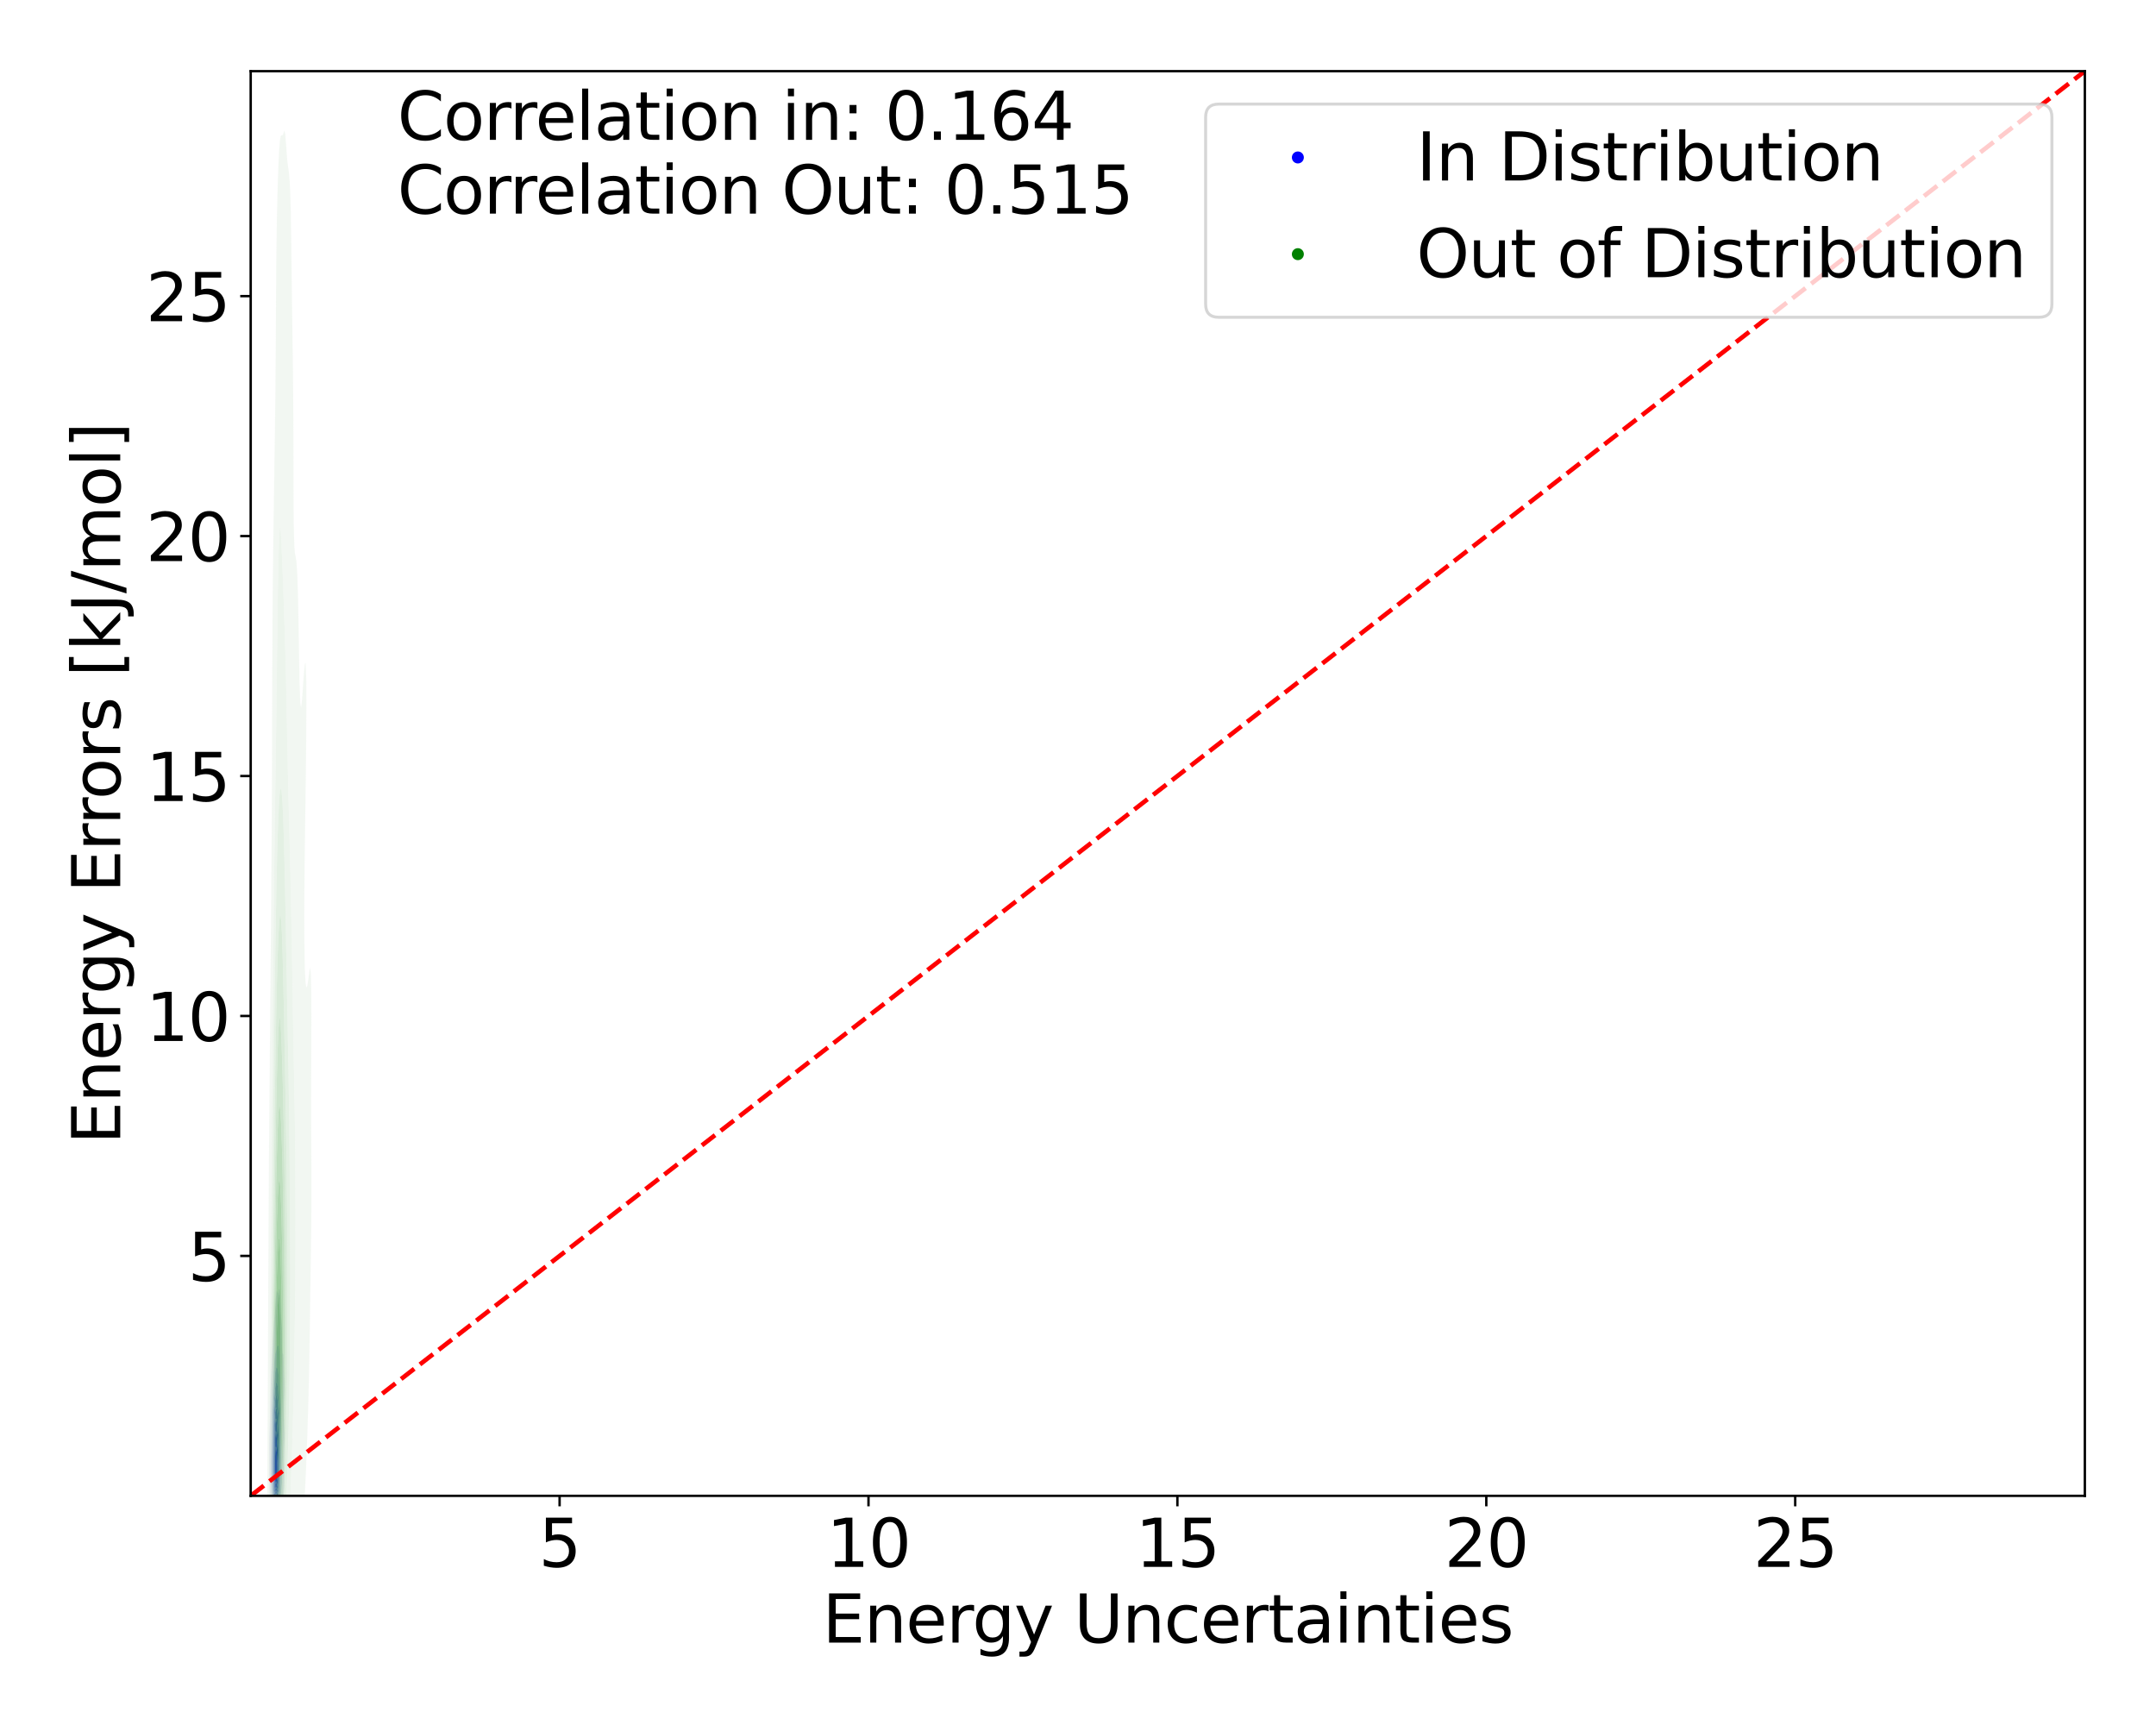 <?xml version="1.0" encoding="utf-8" standalone="no"?>
<!DOCTYPE svg PUBLIC "-//W3C//DTD SVG 1.1//EN"
  "http://www.w3.org/Graphics/SVG/1.1/DTD/svg11.dtd">
<svg xmlns:xlink="http://www.w3.org/1999/xlink" width="720pt" height="576pt" viewBox="0 0 720 576" xmlns="http://www.w3.org/2000/svg" version="1.1">
 <defs>
  <style type="text/css">*{stroke-linejoin: round; stroke-linecap: butt}</style>
 </defs>
 <g id="figure_1">
  <g id="patch_1">
   <path d="M 0 576 
L 720 576 
L 720 0 
L 0 0 
z
" style="fill: #ffffff"/>
  </g>
  <g id="axes_1">
   <g id="patch_2">
    <path d="M 83.72 499.48 
L 696.24 499.48 
L 696.24 23.76 
L 83.72 23.76 
z
" style="fill: #ffffff"/>
   </g>
   <g id="QuadContourSet_1">
    <path d="M 91.351 506.784 
L 91.45 507.006 
L 91.549 507.173 
L 91.648 507.301 
L 91.747 507.396 
L 91.846 507.464 
L 91.944 507.503 
L 92.043 507.512 
L 92.142 507.487 
L 92.241 507.431 
L 92.34 507.348 
L 92.439 507.25 
L 92.538 507.147 
L 92.637 507.039 
L 92.736 506.917 
L 92.835 506.759 
L 92.844 506.741 
L 92.934 506.645 
L 93.033 506.501 
L 93.132 506.308 
L 93.231 506.062 
L 93.33 505.767 
L 93.429 505.43 
L 93.52 505.083 
L 93.528 505.066 
L 93.627 504.827 
L 93.726 504.56 
L 93.824 504.281 
L 93.923 504.021 
L 94.022 503.801 
L 94.121 503.594 
L 94.186 503.426 
L 94.22 503.357 
L 94.319 503.061 
L 94.418 502.589 
L 94.517 501.862 
L 94.528 501.769 
L 94.616 500.972 
L 94.691 500.111 
L 94.715 499.768 
L 94.804 498.454 
L 94.814 498.233 
L 94.89 496.796 
L 94.913 495.976 
L 94.945 495.139 
L 94.965 493.482 
L 94.955 491.824 
L 94.929 490.167 
L 94.913 489.257 
L 94.902 488.509 
L 94.884 486.852 
L 94.887 485.194 
L 94.913 483.856 
L 94.921 483.537 
L 94.987 481.88 
L 95.012 481.098 
L 95.066 480.222 
L 95.093 478.565 
L 95.012 477.185 
L 95.005 476.907 
L 94.936 475.25 
L 94.913 474.649 
L 94.887 473.593 
L 94.857 471.935 
L 94.85 470.278 
L 94.871 468.62 
L 94.913 467.021 
L 94.915 466.963 
L 94.963 465.305 
L 94.995 463.648 
L 94.984 461.991 
L 94.921 460.333 
L 94.913 460.187 
L 94.845 458.676 
L 94.814 457.762 
L 94.791 457.018 
L 94.748 455.361 
L 94.715 454.14 
L 94.694 453.704 
L 94.616 452.447 
L 94.517 452.046 
L 94.517 452.046 
L 94.418 452.041 
L 94.319 451.864 
L 94.22 450.559 
L 94.215 450.389 
L 94.209 448.731 
L 94.213 447.074 
L 94.197 445.416 
L 94.149 443.759 
L 94.121 443.228 
L 94.06 442.102 
L 94.022 441.607 
L 93.928 440.444 
L 93.923 440.393 
L 93.824 438.975 
L 93.814 438.787 
L 93.743 437.129 
L 93.726 436.518 
L 93.693 435.472 
L 93.644 433.815 
L 93.627 433.343 
L 93.562 432.157 
L 93.528 431.703 
L 93.429 430.875 
L 93.346 430.5 
L 93.33 430.432 
L 93.231 430.359 
L 93.184 430.5 
L 93.132 430.668 
L 93.033 431.246 
L 92.934 431.794 
L 92.835 431.973 
L 92.736 431.715 
L 92.637 431.299 
L 92.538 431.03 
L 92.439 431.042 
L 92.34 431.382 
L 92.241 432.098 
L 92.235 432.157 
L 92.142 433.137 
L 92.088 433.815 
L 92.043 434.543 
L 91.982 435.472 
L 91.944 436.27 
L 91.892 437.129 
L 91.846 437.984 
L 91.785 438.787 
L 91.747 439.185 
L 91.648 440.034 
L 91.604 440.444 
L 91.549 440.843 
L 91.45 442.015 
L 91.445 442.102 
L 91.351 443.451 
L 91.335 443.759 
L 91.252 445.05 
L 91.231 445.416 
L 91.153 446.608 
L 91.124 447.074 
L 91.054 448.216 
L 91.025 448.731 
L 90.955 450.124 
L 90.943 450.389 
L 90.87 452.046 
L 90.856 452.359 
L 90.796 453.704 
L 90.757 454.591 
L 90.72 455.361 
L 90.658 456.699 
L 90.642 457.018 
L 90.564 458.676 
L 90.559 458.778 
L 90.49 460.333 
L 90.46 461.117 
L 90.428 461.991 
L 90.376 463.648 
L 90.361 464.214 
L 90.331 465.305 
L 90.292 466.963 
L 90.262 468.453 
L 90.259 468.62 
L 90.22 470.278 
L 90.184 471.935 
L 90.163 472.811 
L 90.142 473.593 
L 90.092 475.25 
L 90.064 476.157 
L 90.038 476.907 
L 89.982 478.565 
L 89.965 479.19 
L 89.934 480.222 
L 89.904 481.88 
L 89.894 483.537 
L 89.899 485.194 
L 89.91 486.852 
L 89.919 488.509 
L 89.923 490.167 
L 89.925 491.824 
L 89.932 493.482 
L 89.951 495.139 
L 89.965 495.739 
L 89.987 496.796 
L 90.048 498.454 
L 90.064 498.76 
L 90.135 500.111 
L 90.163 500.528 
L 90.262 501.744 
L 90.265 501.769 
L 90.361 502.678 
L 90.46 503.292 
L 90.486 503.426 
L 90.559 503.871 
L 90.658 504.389 
L 90.757 504.83 
L 90.821 505.083 
L 90.856 505.277 
L 90.955 505.771 
L 91.054 506.143 
L 91.153 506.416 
L 91.252 506.616 
L 91.335 506.741 
z
M 91.357 503.426 
L 91.351 503.411 
L 91.252 503.14 
L 91.153 502.774 
L 91.054 502.282 
L 90.974 501.769 
L 90.955 501.65 
L 90.856 500.955 
L 90.76 500.111 
L 90.757 500.086 
L 90.658 499.099 
L 90.6 498.454 
L 90.559 497.842 
L 90.494 496.796 
L 90.46 495.91 
L 90.432 495.139 
L 90.399 493.482 
L 90.39 491.824 
L 90.396 490.167 
L 90.415 488.509 
L 90.443 486.852 
L 90.46 485.975 
L 90.474 485.194 
L 90.505 483.537 
L 90.533 481.88 
L 90.555 480.222 
L 90.559 479.903 
L 90.572 478.565 
L 90.591 476.907 
L 90.615 475.25 
L 90.647 473.593 
L 90.658 473.123 
L 90.686 471.935 
L 90.733 470.278 
L 90.757 469.593 
L 90.793 468.62 
L 90.856 467.179 
L 90.866 466.963 
L 90.953 465.305 
L 90.955 465.278 
L 91.048 463.648 
L 91.054 463.537 
L 91.142 461.991 
L 91.153 461.785 
L 91.233 460.333 
L 91.252 459.988 
L 91.325 458.676 
L 91.351 458.239 
L 91.425 457.018 
L 91.45 456.63 
L 91.537 455.361 
L 91.549 455.194 
L 91.648 453.952 
L 91.672 453.704 
L 91.747 452.964 
L 91.846 452.296 
L 91.903 452.046 
L 91.944 451.852 
L 92.043 451.515 
L 92.142 451.203 
L 92.241 450.832 
L 92.34 450.401 
L 92.343 450.389 
L 92.439 449.903 
L 92.538 449.558 
L 92.637 449.386 
L 92.736 449.324 
L 92.835 449.3 
L 92.934 449.307 
L 93.033 449.43 
L 93.132 449.803 
L 93.212 450.389 
L 93.231 450.534 
L 93.33 451.643 
L 93.356 452.046 
L 93.429 453.385 
L 93.442 453.704 
L 93.493 455.361 
L 93.528 456.963 
L 93.529 457.018 
L 93.562 458.676 
L 93.599 460.333 
L 93.627 461.31 
L 93.649 461.991 
L 93.71 463.648 
L 93.726 464.066 
L 93.773 465.305 
L 93.824 466.963 
L 93.824 466.963 
L 93.868 468.62 
L 93.897 470.278 
L 93.914 471.935 
L 93.922 473.593 
L 93.923 474.24 
L 93.927 475.25 
L 93.937 476.907 
L 93.958 478.565 
L 93.99 480.222 
L 94.022 481.765 
L 94.025 481.88 
L 94.059 483.537 
L 94.08 485.194 
L 94.095 486.852 
L 94.108 488.509 
L 94.121 489.813 
L 94.126 490.167 
L 94.15 491.824 
L 94.165 493.482 
L 94.145 495.139 
L 94.121 495.58 
L 94.054 496.796 
L 94.022 497.092 
L 93.923 498.058 
L 93.884 498.454 
L 93.824 498.905 
L 93.726 499.646 
L 93.659 500.111 
L 93.627 500.317 
L 93.528 500.93 
L 93.429 501.461 
L 93.365 501.769 
L 93.33 501.959 
L 93.231 502.452 
L 93.132 502.846 
L 93.033 503.149 
L 92.934 503.372 
L 92.902 503.426 
L 92.835 503.589 
L 92.736 503.768 
L 92.637 503.909 
L 92.538 504.031 
L 92.439 504.144 
L 92.34 504.245 
L 92.241 504.325 
L 92.142 504.373 
L 92.043 504.386 
L 91.944 504.364 
L 91.846 504.307 
L 91.747 504.217 
L 91.648 504.091 
L 91.549 503.923 
L 91.45 503.7 
z
" clip-path="url(#p869ff11ffe)" style="fill: #e6e6f3"/>
    <path d="M 91.45 503.7 
L 91.549 503.923 
L 91.648 504.091 
L 91.747 504.217 
L 91.846 504.307 
L 91.944 504.364 
L 92.043 504.386 
L 92.142 504.373 
L 92.241 504.325 
L 92.34 504.245 
L 92.439 504.144 
L 92.538 504.031 
L 92.637 503.909 
L 92.736 503.768 
L 92.835 503.589 
L 92.902 503.426 
L 92.934 503.372 
L 93.033 503.149 
L 93.132 502.846 
L 93.231 502.452 
L 93.33 501.959 
L 93.365 501.769 
L 93.429 501.461 
L 93.528 500.93 
L 93.627 500.317 
L 93.659 500.111 
L 93.726 499.646 
L 93.824 498.905 
L 93.884 498.454 
L 93.923 498.058 
L 94.022 497.092 
L 94.054 496.796 
L 94.121 495.58 
L 94.145 495.139 
L 94.165 493.482 
L 94.15 491.824 
L 94.126 490.167 
L 94.121 489.813 
L 94.108 488.509 
L 94.095 486.852 
L 94.08 485.194 
L 94.059 483.537 
L 94.025 481.88 
L 94.022 481.765 
L 93.99 480.222 
L 93.958 478.565 
L 93.937 476.907 
L 93.927 475.25 
L 93.923 474.24 
L 93.922 473.593 
L 93.914 471.935 
L 93.897 470.278 
L 93.868 468.62 
L 93.824 466.963 
L 93.824 466.963 
L 93.773 465.305 
L 93.726 464.066 
L 93.71 463.648 
L 93.649 461.991 
L 93.627 461.31 
L 93.599 460.333 
L 93.562 458.676 
L 93.529 457.018 
L 93.528 456.963 
L 93.493 455.361 
L 93.442 453.704 
L 93.429 453.385 
L 93.356 452.046 
L 93.33 451.643 
L 93.231 450.534 
L 93.212 450.389 
L 93.132 449.803 
L 93.033 449.43 
L 92.934 449.307 
L 92.835 449.3 
L 92.736 449.324 
L 92.637 449.386 
L 92.538 449.558 
L 92.439 449.903 
L 92.343 450.389 
L 92.34 450.401 
L 92.241 450.832 
L 92.142 451.203 
L 92.043 451.515 
L 91.944 451.852 
L 91.903 452.046 
L 91.846 452.296 
L 91.747 452.964 
L 91.672 453.704 
L 91.648 453.952 
L 91.549 455.194 
L 91.537 455.361 
L 91.45 456.63 
L 91.425 457.018 
L 91.351 458.239 
L 91.325 458.676 
L 91.252 459.988 
L 91.233 460.333 
L 91.153 461.785 
L 91.142 461.991 
L 91.054 463.537 
L 91.048 463.648 
L 90.955 465.278 
L 90.953 465.305 
L 90.866 466.963 
L 90.856 467.179 
L 90.793 468.62 
L 90.757 469.593 
L 90.733 470.278 
L 90.686 471.935 
L 90.658 473.123 
L 90.647 473.593 
L 90.615 475.25 
L 90.591 476.907 
L 90.572 478.565 
L 90.559 479.903 
L 90.555 480.222 
L 90.533 481.88 
L 90.505 483.537 
L 90.474 485.194 
L 90.46 485.975 
L 90.443 486.852 
L 90.415 488.509 
L 90.396 490.167 
L 90.39 491.824 
L 90.399 493.482 
L 90.432 495.139 
L 90.46 495.91 
L 90.494 496.796 
L 90.559 497.842 
L 90.6 498.454 
L 90.658 499.099 
L 90.757 500.086 
L 90.76 500.111 
L 90.856 500.955 
L 90.955 501.65 
L 90.974 501.769 
L 91.054 502.282 
L 91.153 502.774 
L 91.252 503.14 
L 91.351 503.411 
L 91.357 503.426 
z
M 91.492 501.769 
L 91.45 501.66 
L 91.351 501.336 
L 91.252 500.908 
L 91.153 500.341 
L 91.12 500.111 
L 91.054 499.605 
L 90.955 498.649 
L 90.937 498.454 
L 90.856 497.292 
L 90.823 496.796 
L 90.757 495.239 
L 90.753 495.139 
L 90.71 493.482 
L 90.693 491.824 
L 90.696 490.167 
L 90.714 488.509 
L 90.741 486.852 
L 90.757 486.026 
L 90.771 485.194 
L 90.801 483.537 
L 90.831 481.88 
L 90.856 480.49 
L 90.86 480.222 
L 90.887 478.565 
L 90.915 476.907 
L 90.951 475.25 
L 90.955 475.072 
L 90.99 473.593 
L 91.042 471.935 
L 91.054 471.633 
L 91.104 470.278 
L 91.153 469.218 
L 91.18 468.62 
L 91.252 467.282 
L 91.269 466.963 
L 91.351 465.593 
L 91.369 465.305 
L 91.45 464.001 
L 91.473 463.648 
L 91.549 462.435 
L 91.579 461.991 
L 91.648 460.933 
L 91.693 460.333 
L 91.747 459.613 
L 91.836 458.676 
L 91.846 458.583 
L 91.944 457.835 
L 92.043 457.341 
L 92.138 457.018 
L 92.142 457.003 
L 92.241 456.739 
L 92.34 456.539 
L 92.439 456.439 
L 92.538 456.496 
L 92.637 456.744 
L 92.703 457.018 
L 92.736 457.149 
L 92.835 457.649 
L 92.934 458.3 
L 92.978 458.676 
L 93.033 459.21 
L 93.11 460.333 
L 93.132 460.714 
L 93.188 461.991 
L 93.231 462.97 
L 93.257 463.648 
L 93.33 465.223 
L 93.333 465.305 
L 93.42 466.963 
L 93.429 467.137 
L 93.496 468.62 
L 93.528 469.536 
L 93.55 470.278 
L 93.583 471.935 
L 93.602 473.593 
L 93.614 475.25 
L 93.627 476.773 
L 93.628 476.907 
L 93.647 478.565 
L 93.67 480.222 
L 93.694 481.88 
L 93.714 483.537 
L 93.726 484.888 
L 93.729 485.194 
L 93.735 486.852 
L 93.734 488.509 
L 93.731 490.167 
L 93.726 491.824 
L 93.726 491.824 
L 93.71 493.482 
L 93.668 495.139 
L 93.627 495.949 
L 93.585 496.796 
L 93.528 497.495 
L 93.444 498.454 
L 93.429 498.588 
L 93.33 499.422 
L 93.231 500.096 
L 93.228 500.111 
L 93.132 500.673 
L 93.033 501.111 
L 92.934 501.433 
L 92.835 501.666 
L 92.777 501.769 
L 92.736 501.858 
L 92.637 502.033 
L 92.538 502.183 
L 92.439 502.318 
L 92.34 502.435 
L 92.241 502.523 
L 92.142 502.573 
L 92.043 502.58 
L 91.944 502.543 
L 91.846 502.464 
L 91.747 502.34 
L 91.648 502.167 
L 91.549 501.937 
z
" clip-path="url(#p869ff11ffe)" style="fill: #cecef5"/>
    <path d="M 91.549 501.937 
L 91.648 502.167 
L 91.747 502.34 
L 91.846 502.464 
L 91.944 502.543 
L 92.043 502.58 
L 92.142 502.573 
L 92.241 502.523 
L 92.34 502.435 
L 92.439 502.318 
L 92.538 502.183 
L 92.637 502.033 
L 92.736 501.858 
L 92.777 501.769 
L 92.835 501.666 
L 92.934 501.433 
L 93.033 501.111 
L 93.132 500.673 
L 93.228 500.111 
L 93.231 500.096 
L 93.33 499.422 
L 93.429 498.588 
L 93.444 498.454 
L 93.528 497.495 
L 93.585 496.796 
L 93.627 495.949 
L 93.668 495.139 
L 93.71 493.482 
L 93.726 491.824 
L 93.726 491.824 
L 93.731 490.167 
L 93.734 488.509 
L 93.735 486.852 
L 93.729 485.194 
L 93.726 484.888 
L 93.714 483.537 
L 93.694 481.88 
L 93.67 480.222 
L 93.647 478.565 
L 93.628 476.907 
L 93.627 476.773 
L 93.614 475.25 
L 93.602 473.593 
L 93.583 471.935 
L 93.55 470.278 
L 93.528 469.536 
L 93.496 468.62 
L 93.429 467.137 
L 93.42 466.963 
L 93.333 465.305 
L 93.33 465.223 
L 93.257 463.648 
L 93.231 462.97 
L 93.188 461.991 
L 93.132 460.714 
L 93.11 460.333 
L 93.033 459.21 
L 92.978 458.676 
L 92.934 458.3 
L 92.835 457.649 
L 92.736 457.149 
L 92.703 457.018 
L 92.637 456.744 
L 92.538 456.496 
L 92.439 456.439 
L 92.34 456.539 
L 92.241 456.739 
L 92.142 457.003 
L 92.138 457.018 
L 92.043 457.341 
L 91.944 457.835 
L 91.846 458.583 
L 91.836 458.676 
L 91.747 459.613 
L 91.693 460.333 
L 91.648 460.933 
L 91.579 461.991 
L 91.549 462.435 
L 91.473 463.648 
L 91.45 464.001 
L 91.369 465.305 
L 91.351 465.593 
L 91.269 466.963 
L 91.252 467.282 
L 91.18 468.62 
L 91.153 469.218 
L 91.104 470.278 
L 91.054 471.633 
L 91.042 471.935 
L 90.99 473.593 
L 90.955 475.072 
L 90.951 475.25 
L 90.915 476.907 
L 90.887 478.565 
L 90.86 480.222 
L 90.856 480.49 
L 90.831 481.88 
L 90.801 483.537 
L 90.771 485.194 
L 90.757 486.026 
L 90.741 486.852 
L 90.714 488.509 
L 90.696 490.167 
L 90.693 491.824 
L 90.71 493.482 
L 90.753 495.139 
L 90.757 495.239 
L 90.823 496.796 
L 90.856 497.292 
L 90.937 498.454 
L 90.955 498.649 
L 91.054 499.605 
L 91.12 500.111 
L 91.153 500.341 
L 91.252 500.908 
L 91.351 501.336 
L 91.45 501.66 
L 91.492 501.769 
z
M 91.479 500.111 
L 91.45 499.998 
L 91.351 499.523 
L 91.252 498.906 
L 91.193 498.454 
L 91.153 498.041 
L 91.054 496.818 
L 91.052 496.796 
L 90.975 495.139 
L 90.955 494.253 
L 90.936 493.482 
L 90.922 491.824 
L 90.925 490.167 
L 90.939 488.509 
L 90.955 487.197 
L 90.959 486.852 
L 90.982 485.194 
L 91.008 483.537 
L 91.038 481.88 
L 91.054 481.077 
L 91.071 480.222 
L 91.106 478.565 
L 91.145 476.907 
L 91.153 476.601 
L 91.188 475.25 
L 91.237 473.593 
L 91.252 473.171 
L 91.297 471.935 
L 91.351 470.694 
L 91.371 470.278 
L 91.45 468.847 
L 91.464 468.62 
L 91.549 467.341 
L 91.577 466.963 
L 91.648 466.002 
L 91.705 465.305 
L 91.747 464.787 
L 91.846 463.743 
L 91.857 463.648 
L 91.944 462.902 
L 92.043 462.314 
L 92.126 461.991 
L 92.142 461.924 
L 92.241 461.68 
L 92.34 461.57 
L 92.439 461.606 
L 92.538 461.819 
L 92.579 461.991 
L 92.637 462.235 
L 92.736 462.88 
L 92.817 463.648 
L 92.835 463.825 
L 92.934 465.129 
L 92.945 465.305 
L 93.033 466.753 
L 93.045 466.963 
L 93.132 468.413 
L 93.144 468.62 
L 93.231 470.047 
L 93.244 470.278 
L 93.317 471.935 
L 93.33 472.358 
L 93.361 473.593 
L 93.387 475.25 
L 93.408 476.907 
L 93.429 478.565 
L 93.429 478.565 
L 93.45 480.222 
L 93.47 481.88 
L 93.484 483.537 
L 93.492 485.194 
L 93.495 486.852 
L 93.495 488.509 
L 93.494 490.167 
L 93.488 491.824 
L 93.469 493.482 
L 93.429 494.942 
L 93.423 495.139 
L 93.337 496.796 
L 93.33 496.879 
L 93.231 497.99 
L 93.18 498.454 
L 93.132 498.812 
L 93.033 499.4 
L 92.934 499.831 
L 92.846 500.111 
L 92.835 500.146 
L 92.736 500.4 
L 92.637 500.6 
L 92.538 500.77 
L 92.439 500.92 
L 92.34 501.047 
L 92.241 501.14 
L 92.142 501.19 
L 92.043 501.191 
L 91.944 501.141 
L 91.846 501.039 
L 91.747 500.882 
L 91.648 500.662 
L 91.549 500.372 
z
" clip-path="url(#p869ff11ffe)" style="fill: #b2b2f6"/>
    <path d="M 91.549 500.372 
L 91.648 500.662 
L 91.747 500.882 
L 91.846 501.039 
L 91.944 501.141 
L 92.043 501.191 
L 92.142 501.19 
L 92.241 501.14 
L 92.34 501.047 
L 92.439 500.92 
L 92.538 500.77 
L 92.637 500.6 
L 92.736 500.4 
L 92.835 500.146 
L 92.846 500.111 
L 92.934 499.831 
L 93.033 499.4 
L 93.132 498.812 
L 93.18 498.454 
L 93.231 497.99 
L 93.33 496.879 
L 93.337 496.796 
L 93.423 495.139 
L 93.429 494.942 
L 93.469 493.482 
L 93.488 491.824 
L 93.494 490.167 
L 93.495 488.509 
L 93.495 486.852 
L 93.492 485.194 
L 93.484 483.537 
L 93.47 481.88 
L 93.45 480.222 
L 93.429 478.565 
L 93.429 478.565 
L 93.408 476.907 
L 93.387 475.25 
L 93.361 473.593 
L 93.33 472.358 
L 93.317 471.935 
L 93.244 470.278 
L 93.231 470.047 
L 93.144 468.62 
L 93.132 468.413 
L 93.045 466.963 
L 93.033 466.753 
L 92.945 465.305 
L 92.934 465.129 
L 92.835 463.825 
L 92.817 463.648 
L 92.736 462.88 
L 92.637 462.235 
L 92.579 461.991 
L 92.538 461.819 
L 92.439 461.606 
L 92.34 461.57 
L 92.241 461.68 
L 92.142 461.924 
L 92.126 461.991 
L 92.043 462.314 
L 91.944 462.902 
L 91.857 463.648 
L 91.846 463.743 
L 91.747 464.787 
L 91.705 465.305 
L 91.648 466.002 
L 91.577 466.963 
L 91.549 467.341 
L 91.464 468.62 
L 91.45 468.847 
L 91.371 470.278 
L 91.351 470.694 
L 91.297 471.935 
L 91.252 473.171 
L 91.237 473.593 
L 91.188 475.25 
L 91.153 476.601 
L 91.145 476.907 
L 91.106 478.565 
L 91.071 480.222 
L 91.054 481.077 
L 91.038 481.88 
L 91.008 483.537 
L 90.982 485.194 
L 90.959 486.852 
L 90.955 487.197 
L 90.939 488.509 
L 90.925 490.167 
L 90.922 491.824 
L 90.936 493.482 
L 90.955 494.253 
L 90.975 495.139 
L 91.052 496.796 
L 91.054 496.818 
L 91.153 498.041 
L 91.193 498.454 
L 91.252 498.906 
L 91.351 499.523 
L 91.45 499.998 
L 91.479 500.111 
z
M 91.446 498.454 
L 91.351 497.746 
L 91.252 496.808 
L 91.251 496.796 
L 91.156 495.139 
L 91.153 495.034 
L 91.113 493.482 
L 91.1 491.824 
L 91.105 490.167 
L 91.118 488.509 
L 91.135 486.852 
L 91.153 485.475 
L 91.156 485.194 
L 91.182 483.537 
L 91.214 481.88 
L 91.249 480.222 
L 91.252 480.116 
L 91.291 478.565 
L 91.335 476.907 
L 91.351 476.367 
L 91.387 475.25 
L 91.448 473.593 
L 91.45 473.549 
L 91.53 471.935 
L 91.549 471.598 
L 91.636 470.278 
L 91.648 470.118 
L 91.747 468.903 
L 91.773 468.62 
L 91.846 467.864 
L 91.944 467.03 
L 91.956 466.963 
L 92.043 466.438 
L 92.142 466.095 
L 92.241 465.962 
L 92.34 465.982 
L 92.439 466.114 
L 92.538 466.375 
L 92.637 466.847 
L 92.652 466.963 
L 92.736 467.664 
L 92.815 468.62 
L 92.835 468.886 
L 92.925 470.278 
L 92.934 470.429 
L 93.025 471.935 
L 93.033 472.083 
L 93.11 473.593 
L 93.132 474.143 
L 93.167 475.25 
L 93.206 476.907 
L 93.231 478.241 
L 93.236 478.565 
L 93.263 480.222 
L 93.287 481.88 
L 93.307 483.537 
L 93.321 485.194 
L 93.329 486.852 
L 93.33 487.015 
L 93.334 488.509 
L 93.336 490.167 
L 93.33 491.824 
L 93.33 491.824 
L 93.309 493.482 
L 93.257 495.139 
L 93.231 495.597 
L 93.151 496.796 
L 93.132 496.994 
L 93.033 497.822 
L 92.934 498.425 
L 92.928 498.454 
L 92.835 498.833 
L 92.736 499.135 
L 92.637 499.373 
L 92.538 499.574 
L 92.439 499.748 
L 92.34 499.893 
L 92.241 499.998 
L 92.142 500.051 
L 92.043 500.047 
L 91.944 499.98 
L 91.846 499.847 
L 91.747 499.64 
L 91.648 499.35 
L 91.549 498.968 
L 91.45 498.476 
z
" clip-path="url(#p869ff11ffe)" style="fill: #9797f7"/>
    <path d="M 91.45 498.476 
L 91.549 498.968 
L 91.648 499.35 
L 91.747 499.64 
L 91.846 499.847 
L 91.944 499.98 
L 92.043 500.047 
L 92.142 500.051 
L 92.241 499.998 
L 92.34 499.893 
L 92.439 499.748 
L 92.538 499.574 
L 92.637 499.373 
L 92.736 499.135 
L 92.835 498.833 
L 92.928 498.454 
L 92.934 498.425 
L 93.033 497.822 
L 93.132 496.994 
L 93.151 496.796 
L 93.231 495.597 
L 93.257 495.139 
L 93.309 493.482 
L 93.33 491.824 
L 93.33 491.824 
L 93.336 490.167 
L 93.334 488.509 
L 93.33 487.015 
L 93.329 486.852 
L 93.321 485.194 
L 93.307 483.537 
L 93.287 481.88 
L 93.263 480.222 
L 93.236 478.565 
L 93.231 478.241 
L 93.206 476.907 
L 93.167 475.25 
L 93.132 474.143 
L 93.11 473.593 
L 93.033 472.083 
L 93.025 471.935 
L 92.934 470.429 
L 92.925 470.278 
L 92.835 468.886 
L 92.815 468.62 
L 92.736 467.664 
L 92.652 466.963 
L 92.637 466.847 
L 92.538 466.375 
L 92.439 466.114 
L 92.34 465.982 
L 92.241 465.962 
L 92.142 466.095 
L 92.043 466.438 
L 91.956 466.963 
L 91.944 467.03 
L 91.846 467.864 
L 91.773 468.62 
L 91.747 468.903 
L 91.648 470.118 
L 91.636 470.278 
L 91.549 471.598 
L 91.53 471.935 
L 91.45 473.549 
L 91.448 473.593 
L 91.387 475.25 
L 91.351 476.367 
L 91.335 476.907 
L 91.291 478.565 
L 91.252 480.116 
L 91.249 480.222 
L 91.214 481.88 
L 91.182 483.537 
L 91.156 485.194 
L 91.153 485.475 
L 91.135 486.852 
L 91.118 488.509 
L 91.105 490.167 
L 91.1 491.824 
L 91.113 493.482 
L 91.153 495.034 
L 91.156 495.139 
L 91.251 496.796 
L 91.252 496.808 
L 91.351 497.746 
L 91.446 498.454 
z
M 91.744 498.454 
L 91.648 498.035 
L 91.549 497.464 
L 91.457 496.796 
L 91.45 496.71 
L 91.351 495.391 
L 91.334 495.139 
L 91.282 493.482 
L 91.268 491.824 
L 91.274 490.167 
L 91.289 488.509 
L 91.308 486.852 
L 91.331 485.194 
L 91.351 484.045 
L 91.36 483.537 
L 91.397 481.88 
L 91.44 480.222 
L 91.45 479.886 
L 91.491 478.565 
L 91.549 476.927 
L 91.549 476.907 
L 91.624 475.25 
L 91.648 474.795 
L 91.72 473.593 
L 91.747 473.196 
L 91.846 471.935 
L 91.846 471.935 
L 91.944 470.994 
L 92.043 470.377 
L 92.079 470.278 
L 92.142 470.102 
L 92.241 470.112 
L 92.324 470.278 
L 92.34 470.312 
L 92.439 470.634 
L 92.538 471.111 
L 92.637 471.865 
L 92.644 471.935 
L 92.736 473.101 
L 92.768 473.593 
L 92.835 474.727 
L 92.863 475.25 
L 92.934 476.682 
L 92.943 476.907 
L 93.003 478.565 
L 93.033 479.464 
L 93.053 480.222 
L 93.095 481.88 
L 93.132 483.498 
L 93.133 483.537 
L 93.161 485.194 
L 93.182 486.852 
L 93.195 488.509 
L 93.201 490.167 
L 93.195 491.824 
L 93.168 493.482 
L 93.132 494.45 
L 93.102 495.139 
L 93.033 496.026 
L 92.954 496.796 
L 92.934 496.94 
L 92.835 497.477 
L 92.736 497.878 
L 92.637 498.193 
L 92.539 498.454 
L 92.538 498.456 
L 92.439 498.665 
L 92.34 498.837 
L 92.241 498.959 
L 92.142 499.019 
L 92.043 499.006 
L 91.944 498.914 
L 91.846 498.736 
L 91.747 498.463 
z
" clip-path="url(#p869ff11ffe)" style="fill: #7d7df9"/>
    <path d="M 91.747 498.463 
L 91.846 498.736 
L 91.944 498.914 
L 92.043 499.006 
L 92.142 499.019 
L 92.241 498.959 
L 92.34 498.837 
L 92.439 498.665 
L 92.538 498.456 
L 92.539 498.454 
L 92.637 498.193 
L 92.736 497.878 
L 92.835 497.477 
L 92.934 496.94 
L 92.954 496.796 
L 93.033 496.026 
L 93.102 495.139 
L 93.132 494.45 
L 93.168 493.482 
L 93.195 491.824 
L 93.201 490.167 
L 93.195 488.509 
L 93.182 486.852 
L 93.161 485.194 
L 93.133 483.537 
L 93.132 483.498 
L 93.095 481.88 
L 93.053 480.222 
L 93.033 479.464 
L 93.003 478.565 
L 92.943 476.907 
L 92.934 476.682 
L 92.863 475.25 
L 92.835 474.727 
L 92.768 473.593 
L 92.736 473.101 
L 92.644 471.935 
L 92.637 471.865 
L 92.538 471.111 
L 92.439 470.634 
L 92.34 470.312 
L 92.324 470.278 
L 92.241 470.112 
L 92.142 470.102 
L 92.079 470.278 
L 92.043 470.377 
L 91.944 470.994 
L 91.846 471.935 
L 91.846 471.935 
L 91.747 473.196 
L 91.72 473.593 
L 91.648 474.795 
L 91.624 475.25 
L 91.549 476.907 
L 91.549 476.927 
L 91.491 478.565 
L 91.45 479.886 
L 91.44 480.222 
L 91.397 481.88 
L 91.36 483.537 
L 91.351 484.045 
L 91.331 485.194 
L 91.308 486.852 
L 91.289 488.509 
L 91.274 490.167 
L 91.268 491.824 
L 91.282 493.482 
L 91.334 495.139 
L 91.351 495.391 
L 91.45 496.71 
L 91.457 496.796 
L 91.549 497.464 
L 91.648 498.035 
L 91.744 498.454 
z
M 91.658 496.796 
L 91.648 496.708 
L 91.549 495.706 
L 91.502 495.139 
L 91.45 493.782 
L 91.439 493.482 
L 91.423 491.824 
L 91.431 490.167 
L 91.45 488.509 
L 91.45 488.509 
L 91.473 486.852 
L 91.502 485.194 
L 91.538 483.537 
L 91.549 483.138 
L 91.583 481.88 
L 91.637 480.222 
L 91.648 479.946 
L 91.704 478.565 
L 91.747 477.66 
L 91.788 476.907 
L 91.846 475.965 
L 91.901 475.25 
L 91.944 474.743 
L 92.043 473.986 
L 92.142 473.685 
L 92.241 473.798 
L 92.34 474.259 
L 92.439 475.039 
L 92.46 475.25 
L 92.538 476.212 
L 92.586 476.907 
L 92.637 477.667 
L 92.693 478.565 
L 92.736 479.2 
L 92.795 480.222 
L 92.835 480.914 
L 92.879 481.88 
L 92.934 483.147 
L 92.947 483.537 
L 93 485.194 
L 93.033 486.511 
L 93.04 486.852 
L 93.064 488.509 
L 93.076 490.167 
L 93.07 491.824 
L 93.036 493.482 
L 93.033 493.556 
L 92.945 495.139 
L 92.934 495.255 
L 92.835 496.065 
L 92.736 496.668 
L 92.71 496.796 
L 92.637 497.064 
L 92.538 497.369 
L 92.439 497.63 
L 92.34 497.842 
L 92.241 497.992 
L 92.142 498.062 
L 92.043 498.039 
L 91.944 497.909 
L 91.846 497.659 
L 91.747 497.272 
z
" clip-path="url(#p869ff11ffe)" style="fill: #6565fa"/>
    <path d="M 91.747 497.272 
L 91.846 497.659 
L 91.944 497.909 
L 92.043 498.039 
L 92.142 498.062 
L 92.241 497.992 
L 92.34 497.842 
L 92.439 497.63 
L 92.538 497.369 
L 92.637 497.064 
L 92.71 496.796 
L 92.736 496.668 
L 92.835 496.065 
L 92.934 495.255 
L 92.945 495.139 
L 93.033 493.556 
L 93.036 493.482 
L 93.07 491.824 
L 93.076 490.167 
L 93.064 488.509 
L 93.04 486.852 
L 93.033 486.511 
L 93 485.194 
L 92.947 483.537 
L 92.934 483.147 
L 92.879 481.88 
L 92.835 480.914 
L 92.795 480.222 
L 92.736 479.2 
L 92.693 478.565 
L 92.637 477.667 
L 92.586 476.907 
L 92.538 476.212 
L 92.46 475.25 
L 92.439 475.039 
L 92.34 474.259 
L 92.241 473.798 
L 92.142 473.685 
L 92.043 473.986 
L 91.944 474.743 
L 91.901 475.25 
L 91.846 475.965 
L 91.788 476.907 
L 91.747 477.66 
L 91.704 478.565 
L 91.648 479.946 
L 91.637 480.222 
L 91.583 481.88 
L 91.549 483.138 
L 91.538 483.537 
L 91.502 485.194 
L 91.473 486.852 
L 91.45 488.509 
L 91.45 488.509 
L 91.431 490.167 
L 91.423 491.824 
L 91.439 493.482 
L 91.45 493.782 
L 91.502 495.139 
L 91.549 495.706 
L 91.648 496.708 
L 91.658 496.796 
z
M 91.952 496.796 
L 91.944 496.779 
L 91.846 496.36 
L 91.747 495.691 
L 91.686 495.139 
L 91.648 494.404 
L 91.606 493.482 
L 91.586 491.824 
L 91.595 490.167 
L 91.617 488.509 
L 91.648 486.852 
L 91.648 486.852 
L 91.684 485.194 
L 91.731 483.537 
L 91.747 483.068 
L 91.792 481.88 
L 91.846 480.664 
L 91.871 480.222 
L 91.944 479.065 
L 91.996 478.565 
L 92.043 478.132 
L 92.142 477.842 
L 92.241 478.169 
L 92.287 478.565 
L 92.34 479.025 
L 92.439 480.206 
L 92.44 480.222 
L 92.538 481.382 
L 92.577 481.88 
L 92.637 482.636 
L 92.698 483.537 
L 92.736 484.159 
L 92.789 485.194 
L 92.835 486.291 
L 92.855 486.852 
L 92.898 488.509 
L 92.92 490.167 
L 92.913 491.824 
L 92.862 493.482 
L 92.835 493.864 
L 92.736 494.968 
L 92.717 495.139 
L 92.637 495.578 
L 92.538 496.032 
L 92.439 496.415 
L 92.34 496.724 
L 92.307 496.796 
L 92.241 496.909 
L 92.142 496.985 
L 92.043 496.949 
z
" clip-path="url(#p869ff11ffe)" style="fill: #4d4dfb"/>
    <path d="M 92.043 496.949 
L 92.142 496.985 
L 92.241 496.909 
L 92.307 496.796 
L 92.34 496.724 
L 92.439 496.415 
L 92.538 496.032 
L 92.637 495.578 
L 92.717 495.139 
L 92.736 494.968 
L 92.835 493.864 
L 92.862 493.482 
L 92.913 491.824 
L 92.92 490.167 
L 92.898 488.509 
L 92.855 486.852 
L 92.835 486.291 
L 92.789 485.194 
L 92.736 484.159 
L 92.698 483.537 
L 92.637 482.636 
L 92.577 481.88 
L 92.538 481.382 
L 92.44 480.222 
L 92.439 480.206 
L 92.34 479.025 
L 92.287 478.565 
L 92.241 478.169 
L 92.142 477.842 
L 92.043 478.132 
L 91.996 478.565 
L 91.944 479.065 
L 91.871 480.222 
L 91.846 480.664 
L 91.792 481.88 
L 91.747 483.068 
L 91.731 483.537 
L 91.684 485.194 
L 91.648 486.852 
L 91.648 486.852 
L 91.617 488.509 
L 91.595 490.167 
L 91.586 491.824 
L 91.606 493.482 
L 91.648 494.404 
L 91.686 495.139 
L 91.747 495.691 
L 91.846 496.36 
L 91.944 496.779 
L 91.952 496.796 
z
M 91.986 495.139 
L 91.944 494.932 
L 91.846 493.981 
L 91.811 493.482 
L 91.774 491.824 
L 91.779 490.167 
L 91.806 488.509 
L 91.846 486.906 
L 91.847 486.852 
L 91.913 485.194 
L 91.944 484.538 
L 92.028 483.537 
L 92.043 483.366 
L 92.142 483.02 
L 92.241 483.303 
L 92.274 483.537 
L 92.34 483.99 
L 92.439 484.951 
L 92.46 485.194 
L 92.538 486.315 
L 92.57 486.852 
L 92.637 488.509 
L 92.637 488.509 
L 92.667 490.167 
L 92.655 491.824 
L 92.637 492.191 
L 92.566 493.482 
L 92.538 493.71 
L 92.439 494.415 
L 92.34 494.973 
L 92.298 495.139 
L 92.241 495.28 
L 92.142 495.384 
L 92.043 495.307 
z
" clip-path="url(#p869ff11ffe)" style="fill: #3232fc"/>
    <path d="M 92.043 495.307 
L 92.142 495.384 
L 92.241 495.28 
L 92.298 495.139 
L 92.34 494.973 
L 92.439 494.415 
L 92.538 493.71 
L 92.566 493.482 
L 92.637 492.191 
L 92.655 491.824 
L 92.667 490.167 
L 92.637 488.509 
L 92.637 488.509 
L 92.57 486.852 
L 92.538 486.315 
L 92.46 485.194 
L 92.439 484.951 
L 92.34 483.99 
L 92.274 483.537 
L 92.241 483.303 
L 92.142 483.02 
L 92.043 483.366 
L 92.028 483.537 
L 91.944 484.538 
L 91.913 485.194 
L 91.847 486.852 
L 91.846 486.906 
L 91.806 488.509 
L 91.779 490.167 
L 91.774 491.824 
L 91.811 493.482 
L 91.846 493.981 
L 91.944 494.932 
L 91.986 495.139 
z
" clip-path="url(#p869ff11ffe)" style="fill: #1212fe"/>
   </g>
   <g id="QuadContourSet_2">
    <path d="M 90.95 576.12 
L 91.203 577.513 
L 91.455 578.151 
L 91.707 578.219 
L 91.96 577.811 
L 92.212 576.954 
L 92.465 575.623 
L 92.53 575.176 
L 92.717 574.486 
L 92.969 573.273 
L 93.222 571.668 
L 93.474 569.555 
L 93.727 566.792 
L 93.753 566.482 
L 93.979 564.862 
L 94.231 562.641 
L 94.484 559.941 
L 94.667 557.789 
L 94.736 557.242 
L 94.988 555.288 
L 95.241 553.117 
L 95.493 550.741 
L 95.66 549.095 
L 95.746 548.503 
L 95.998 546.691 
L 96.25 544.553 
L 96.503 541.937 
L 96.631 540.402 
L 96.755 539.259 
L 97.008 536.588 
L 97.26 533.332 
L 97.381 531.709 
L 97.512 530.223 
L 97.765 527.439 
L 98.017 524.769 
L 98.214 523.015 
L 98.269 522.58 
L 98.522 520.996 
L 98.774 519.498 
L 99.027 517.968 
L 99.279 516.39 
L 99.531 514.864 
L 99.638 514.322 
L 99.784 513.648 
L 100.036 512.764 
L 100.289 512.08 
L 100.541 511.39 
L 100.793 510.397 
L 101.046 508.799 
L 101.298 506.323 
L 101.35 505.628 
L 101.551 503.054 
L 101.803 498.809 
L 101.899 496.935 
L 102.055 493.656 
L 102.287 488.242 
L 102.308 487.66 
L 102.56 480.936 
L 102.619 479.548 
L 102.812 473.309 
L 102.905 470.855 
L 103.065 464.335 
L 103.134 462.161 
L 103.301 453.468 
L 103.317 452.274 
L 103.449 444.775 
L 103.562 436.081 
L 103.57 435.465 
L 103.699 427.388 
L 103.822 418.934 
L 103.826 418.694 
L 103.941 410.001 
L 104.009 401.308 
L 104.009 392.614 
L 103.958 383.921 
L 103.909 375.227 
L 103.897 366.534 
L 103.917 357.841 
L 103.951 349.147 
L 103.975 340.454 
L 103.952 331.76 
L 103.822 325.296 
L 103.57 323.088 
L 103.317 324.269 
L 103.065 326.224 
L 102.812 328.112 
L 102.56 329.433 
L 102.308 329.688 
L 102.055 328.201 
L 101.803 323.765 
L 101.782 323.067 
L 101.648 314.374 
L 101.622 305.68 
L 101.658 296.987 
L 101.735 288.293 
L 101.803 282.669 
L 101.842 279.6 
L 101.964 270.907 
L 102.055 264.438 
L 102.086 262.213 
L 102.19 253.52 
L 102.272 244.826 
L 102.308 238.104 
L 102.317 236.133 
L 102.308 232.022 
L 102.286 227.44 
L 102.055 221.346 
L 101.803 221.709 
L 101.551 224.126 
L 101.298 227.44 
L 101.298 227.44 
L 101.046 231.246 
L 100.793 234.46 
L 100.551 236.133 
L 100.541 236.209 
L 100.524 236.133 
L 100.289 234.821 
L 100.036 227.985 
L 100.025 227.44 
L 99.873 218.746 
L 99.784 213.482 
L 99.731 210.053 
L 99.57 201.359 
L 99.531 199.597 
L 99.313 192.666 
L 99.279 191.735 
L 99.027 187.825 
L 98.774 186.085 
L 98.522 184.877 
L 98.415 183.973 
L 98.269 181.741 
L 98.093 175.279 
L 98.02 166.586 
L 98.017 165.336 
L 98.004 157.892 
L 97.994 149.199 
L 97.967 140.506 
L 97.91 131.812 
L 97.821 123.119 
L 97.765 118.975 
L 97.705 114.425 
L 97.578 105.732 
L 97.512 101.425 
L 97.46 97.039 
L 97.357 88.345 
L 97.26 80.505 
L 97.25 79.652 
L 97.111 70.958 
L 97.008 66.801 
L 96.835 62.265 
L 96.755 60.786 
L 96.503 57.88 
L 96.25 55.966 
L 95.998 54.139 
L 95.93 53.572 
L 95.746 51.289 
L 95.493 47.607 
L 95.255 44.878 
L 95.241 44.676 
L 94.988 43.595 
L 94.736 44.194 
L 94.537 44.878 
L 94.484 45.031 
L 94.231 45.286 
L 93.979 45.152 
L 93.727 45.467 
L 93.474 47.039 
L 93.222 50.222 
L 93.056 53.572 
L 92.969 55.312 
L 92.729 62.265 
L 92.717 62.649 
L 92.517 70.958 
L 92.465 73.663 
L 92.365 79.652 
L 92.261 88.345 
L 92.212 94.222 
L 92.191 97.039 
L 92.144 105.732 
L 92.099 114.425 
L 92.041 123.119 
L 91.964 131.812 
L 91.96 132.149 
L 91.855 140.506 
L 91.739 149.199 
L 91.707 151.323 
L 91.604 157.892 
L 91.476 166.586 
L 91.455 168.087 
L 91.342 175.279 
L 91.23 183.973 
L 91.203 186.559 
L 91.126 192.666 
L 91.044 201.359 
L 90.986 210.053 
L 90.95 217.934 
L 90.946 218.746 
L 90.912 227.44 
L 90.889 236.133 
L 90.868 244.826 
L 90.842 253.52 
L 90.807 262.213 
L 90.764 270.907 
L 90.717 279.6 
L 90.698 282.59 
L 90.651 288.293 
L 90.576 296.987 
L 90.508 305.68 
L 90.446 314.374 
L 90.446 314.402 
L 90.357 323.067 
L 90.28 331.76 
L 90.214 340.454 
L 90.193 343.297 
L 90.133 349.147 
L 90.052 357.841 
L 89.985 366.534 
L 89.941 373.117 
L 89.92 375.227 
L 89.841 383.921 
L 89.777 392.614 
L 89.728 401.308 
L 89.689 410.001 
L 89.688 410.124 
L 89.636 418.694 
L 89.592 427.388 
L 89.553 436.081 
L 89.516 444.775 
L 89.48 453.468 
L 89.445 462.161 
L 89.436 464.469 
L 89.393 470.855 
L 89.341 479.548 
L 89.3 488.242 
L 89.271 496.935 
L 89.257 505.628 
L 89.26 514.322 
L 89.286 523.015 
L 89.344 531.709 
L 89.436 539.163 
L 89.448 540.402 
L 89.582 549.095 
L 89.688 553.593 
L 89.799 557.789 
L 89.941 562.101 
L 90.143 566.482 
L 90.193 567.574 
L 90.446 571.845 
L 90.698 574.304 
L 90.844 575.176 
z
M 90.765 549.095 
L 90.698 547.987 
L 90.446 541.723 
L 90.404 540.402 
L 90.204 531.709 
L 90.193 531.005 
L 90.071 523.015 
L 90.001 514.322 
L 89.97 505.628 
L 89.964 496.935 
L 89.977 488.242 
L 90.004 479.548 
L 90.044 470.855 
L 90.096 462.161 
L 90.158 453.468 
L 90.193 448.961 
L 90.216 444.775 
L 90.266 436.081 
L 90.32 427.388 
L 90.379 418.694 
L 90.444 410.001 
L 90.446 409.812 
L 90.495 401.308 
L 90.556 392.614 
L 90.628 383.921 
L 90.698 376.81 
L 90.71 375.227 
L 90.783 366.534 
L 90.867 357.841 
L 90.95 350.283 
L 90.961 349.147 
L 91.041 340.454 
L 91.13 331.76 
L 91.203 325.239 
L 91.224 323.067 
L 91.31 314.374 
L 91.406 305.68 
L 91.455 301.509 
L 91.505 296.987 
L 91.607 288.293 
L 91.707 280.612 
L 91.721 279.6 
L 91.833 270.907 
L 91.957 262.213 
L 91.96 261.994 
L 92.077 253.52 
L 92.2 244.826 
L 92.212 243.804 
L 92.316 236.133 
L 92.425 227.44 
L 92.465 223.677 
L 92.527 218.746 
L 92.627 210.053 
L 92.717 202.254 
L 92.731 201.359 
L 92.872 192.666 
L 92.969 187.458 
L 93.072 183.973 
L 93.222 179.343 
L 93.474 175.926 
L 93.727 176.887 
L 93.979 181.271 
L 94.085 183.973 
L 94.231 187.134 
L 94.443 192.666 
L 94.484 193.583 
L 94.736 200.629 
L 94.758 201.359 
L 94.988 208.243 
L 95.042 210.053 
L 95.241 216.417 
L 95.306 218.746 
L 95.493 225.95 
L 95.528 227.44 
L 95.707 236.133 
L 95.746 238.168 
L 95.874 244.826 
L 95.998 251.209 
L 96.048 253.52 
L 96.244 262.213 
L 96.25 262.502 
L 96.461 270.907 
L 96.503 272.666 
L 96.682 279.6 
L 96.755 282.652 
L 96.898 288.293 
L 97.008 293.113 
L 97.097 296.987 
L 97.26 305.064 
L 97.272 305.68 
L 97.433 314.374 
L 97.512 319.173 
L 97.576 323.067 
L 97.709 331.76 
L 97.765 335.503 
L 97.846 340.454 
L 97.996 349.147 
L 98.017 350.315 
L 98.176 357.841 
L 98.269 362.698 
L 98.346 366.534 
L 98.476 375.227 
L 98.522 379.827 
L 98.562 383.921 
L 98.62 392.614 
L 98.657 401.308 
L 98.672 410.001 
L 98.659 418.694 
L 98.61 427.388 
L 98.522 436.081 
L 98.522 436.081 
L 98.412 444.775 
L 98.269 453.339 
L 98.268 453.468 
L 98.106 462.161 
L 98.017 465.971 
L 97.912 470.855 
L 97.765 476.322 
L 97.681 479.548 
L 97.512 484.863 
L 97.403 488.242 
L 97.26 492.003 
L 97.057 496.935 
L 97.008 498.009 
L 96.755 503.131 
L 96.618 505.628 
L 96.503 507.62 
L 96.25 511.657 
L 96.066 514.322 
L 95.998 515.331 
L 95.746 519.078 
L 95.493 522.432 
L 95.451 523.015 
L 95.241 526.227 
L 94.988 529.747 
L 94.837 531.709 
L 94.736 533.246 
L 94.484 536.929 
L 94.231 539.913 
L 94.187 540.402 
L 93.979 543.374 
L 93.727 546.282 
L 93.474 548.526 
L 93.399 549.095 
L 93.222 551.015 
L 92.969 553.171 
L 92.717 554.767 
L 92.465 555.906 
L 92.212 556.646 
L 91.96 556.994 
L 91.707 556.906 
L 91.455 556.263 
L 91.203 554.838 
L 90.95 552.213 
z
" clip-path="url(#p869ff11ffe)" style="fill: #e7f1e7; fill-opacity: 0.5"/>
    <path d="M 90.95 552.213 
L 91.203 554.838 
L 91.455 556.263 
L 91.707 556.906 
L 91.96 556.994 
L 92.212 556.646 
L 92.465 555.906 
L 92.717 554.767 
L 92.969 553.171 
L 93.222 551.015 
L 93.399 549.095 
L 93.474 548.526 
L 93.727 546.282 
L 93.979 543.374 
L 94.187 540.402 
L 94.231 539.913 
L 94.484 536.929 
L 94.736 533.246 
L 94.837 531.709 
L 94.988 529.747 
L 95.241 526.227 
L 95.451 523.015 
L 95.493 522.432 
L 95.746 519.078 
L 95.998 515.331 
L 96.066 514.322 
L 96.25 511.657 
L 96.503 507.62 
L 96.618 505.628 
L 96.755 503.131 
L 97.008 498.009 
L 97.057 496.935 
L 97.26 492.003 
L 97.403 488.242 
L 97.512 484.863 
L 97.681 479.548 
L 97.765 476.322 
L 97.912 470.855 
L 98.017 465.971 
L 98.106 462.161 
L 98.268 453.468 
L 98.269 453.339 
L 98.412 444.775 
L 98.522 436.081 
L 98.522 436.081 
L 98.61 427.388 
L 98.659 418.694 
L 98.672 410.001 
L 98.657 401.308 
L 98.62 392.614 
L 98.562 383.921 
L 98.522 379.827 
L 98.476 375.227 
L 98.346 366.534 
L 98.269 362.698 
L 98.176 357.841 
L 98.017 350.315 
L 97.996 349.147 
L 97.846 340.454 
L 97.765 335.503 
L 97.709 331.76 
L 97.576 323.067 
L 97.512 319.173 
L 97.433 314.374 
L 97.272 305.68 
L 97.26 305.064 
L 97.097 296.987 
L 97.008 293.113 
L 96.898 288.293 
L 96.755 282.652 
L 96.682 279.6 
L 96.503 272.666 
L 96.461 270.907 
L 96.25 262.502 
L 96.244 262.213 
L 96.048 253.52 
L 95.998 251.209 
L 95.874 244.826 
L 95.746 238.168 
L 95.707 236.133 
L 95.528 227.44 
L 95.493 225.95 
L 95.306 218.746 
L 95.241 216.417 
L 95.042 210.053 
L 94.988 208.243 
L 94.758 201.359 
L 94.736 200.629 
L 94.484 193.583 
L 94.443 192.666 
L 94.231 187.134 
L 94.085 183.973 
L 93.979 181.271 
L 93.727 176.887 
L 93.474 175.926 
L 93.222 179.343 
L 93.072 183.973 
L 92.969 187.458 
L 92.872 192.666 
L 92.731 201.359 
L 92.717 202.254 
L 92.627 210.053 
L 92.527 218.746 
L 92.465 223.677 
L 92.425 227.44 
L 92.316 236.133 
L 92.212 243.804 
L 92.2 244.826 
L 92.077 253.52 
L 91.96 261.994 
L 91.957 262.213 
L 91.833 270.907 
L 91.721 279.6 
L 91.707 280.612 
L 91.607 288.293 
L 91.505 296.987 
L 91.455 301.509 
L 91.406 305.68 
L 91.31 314.374 
L 91.224 323.067 
L 91.203 325.239 
L 91.13 331.76 
L 91.041 340.454 
L 90.961 349.147 
L 90.95 350.283 
L 90.867 357.841 
L 90.783 366.534 
L 90.71 375.227 
L 90.698 376.81 
L 90.628 383.921 
L 90.556 392.614 
L 90.495 401.308 
L 90.446 409.812 
L 90.444 410.001 
L 90.379 418.694 
L 90.32 427.388 
L 90.266 436.081 
L 90.216 444.775 
L 90.193 448.961 
L 90.158 453.468 
L 90.096 462.161 
L 90.044 470.855 
L 90.004 479.548 
L 89.977 488.242 
L 89.964 496.935 
L 89.97 505.628 
L 90.001 514.322 
L 90.071 523.015 
L 90.193 531.005 
L 90.204 531.709 
L 90.404 540.402 
L 90.446 541.723 
L 90.698 547.987 
L 90.765 549.095 
z
M 91.292 540.402 
L 91.203 539.447 
L 90.95 535.012 
L 90.826 531.709 
L 90.698 527.217 
L 90.602 523.015 
L 90.479 514.322 
L 90.446 509.772 
L 90.412 505.628 
L 90.381 496.935 
L 90.383 488.242 
L 90.41 479.548 
L 90.446 472.955 
L 90.454 470.855 
L 90.5 462.161 
L 90.557 453.468 
L 90.625 444.775 
L 90.698 436.593 
L 90.702 436.081 
L 90.763 427.388 
L 90.831 418.694 
L 90.905 410.001 
L 90.95 405.034 
L 90.979 401.308 
L 91.05 392.614 
L 91.132 383.921 
L 91.203 377.25 
L 91.222 375.227 
L 91.31 366.534 
L 91.411 357.841 
L 91.455 354.254 
L 91.515 349.147 
L 91.624 340.454 
L 91.707 334.324 
L 91.743 331.76 
L 91.864 323.067 
L 91.96 316.704 
L 91.998 314.374 
L 92.141 305.68 
L 92.212 301.543 
L 92.304 296.987 
L 92.465 289.199 
L 92.488 288.293 
L 92.714 279.6 
L 92.717 279.47 
L 92.969 272.116 
L 93.034 270.907 
L 93.222 267.067 
L 93.474 264.233 
L 93.727 263.276 
L 93.979 263.952 
L 94.231 266.404 
L 94.472 270.907 
L 94.484 271.125 
L 94.736 277.982 
L 94.782 279.6 
L 94.988 287.341 
L 95.011 288.293 
L 95.201 296.987 
L 95.241 299.01 
L 95.372 305.68 
L 95.493 312.428 
L 95.53 314.374 
L 95.688 323.067 
L 95.746 326.356 
L 95.847 331.76 
L 95.998 340.072 
L 96.006 340.454 
L 96.178 349.147 
L 96.25 353.137 
L 96.34 357.841 
L 96.479 366.534 
L 96.503 368.388 
L 96.593 375.227 
L 96.681 383.921 
L 96.75 392.614 
L 96.755 393.418 
L 96.812 401.308 
L 96.858 410.001 
L 96.886 418.694 
L 96.892 427.388 
L 96.876 436.081 
L 96.834 444.775 
L 96.758 453.468 
L 96.755 453.708 
L 96.661 462.161 
L 96.505 470.855 
L 96.503 470.951 
L 96.308 479.548 
L 96.25 481.408 
L 96.044 488.242 
L 95.998 489.458 
L 95.746 496.18 
L 95.718 496.935 
L 95.493 502.254 
L 95.342 505.628 
L 95.241 507.75 
L 94.988 512.83 
L 94.911 514.322 
L 94.736 517.726 
L 94.484 522.004 
L 94.419 523.015 
L 94.231 526.262 
L 93.979 529.876 
L 93.825 531.709 
L 93.727 533.127 
L 93.474 536.235 
L 93.222 538.605 
L 92.969 540.402 
L 92.969 540.402 
L 92.717 542.372 
L 92.465 543.699 
L 92.212 544.43 
L 91.96 544.538 
L 91.707 543.905 
L 91.455 542.278 
z
" clip-path="url(#p869ff11ffe)" style="fill: #dbebdb; fill-opacity: 0.5"/>
    <path d="M 91.455 542.278 
L 91.707 543.905 
L 91.96 544.538 
L 92.212 544.43 
L 92.465 543.699 
L 92.717 542.372 
L 92.969 540.402 
L 92.969 540.402 
L 93.222 538.605 
L 93.474 536.235 
L 93.727 533.127 
L 93.825 531.709 
L 93.979 529.876 
L 94.231 526.262 
L 94.419 523.015 
L 94.484 522.004 
L 94.736 517.726 
L 94.911 514.322 
L 94.988 512.83 
L 95.241 507.75 
L 95.342 505.628 
L 95.493 502.254 
L 95.718 496.935 
L 95.746 496.18 
L 95.998 489.458 
L 96.044 488.242 
L 96.25 481.408 
L 96.308 479.548 
L 96.503 470.951 
L 96.505 470.855 
L 96.661 462.161 
L 96.755 453.708 
L 96.758 453.468 
L 96.834 444.775 
L 96.876 436.081 
L 96.892 427.388 
L 96.886 418.694 
L 96.858 410.001 
L 96.812 401.308 
L 96.755 393.418 
L 96.75 392.614 
L 96.681 383.921 
L 96.593 375.227 
L 96.503 368.388 
L 96.479 366.534 
L 96.34 357.841 
L 96.25 353.137 
L 96.178 349.147 
L 96.006 340.454 
L 95.998 340.072 
L 95.847 331.76 
L 95.746 326.356 
L 95.688 323.067 
L 95.53 314.374 
L 95.493 312.428 
L 95.372 305.68 
L 95.241 299.01 
L 95.201 296.987 
L 95.011 288.293 
L 94.988 287.341 
L 94.782 279.6 
L 94.736 277.982 
L 94.484 271.125 
L 94.472 270.907 
L 94.231 266.404 
L 93.979 263.952 
L 93.727 263.276 
L 93.474 264.233 
L 93.222 267.067 
L 93.034 270.907 
L 92.969 272.116 
L 92.717 279.47 
L 92.714 279.6 
L 92.488 288.293 
L 92.465 289.199 
L 92.304 296.987 
L 92.212 301.543 
L 92.141 305.68 
L 91.998 314.374 
L 91.96 316.704 
L 91.864 323.067 
L 91.743 331.76 
L 91.707 334.324 
L 91.624 340.454 
L 91.515 349.147 
L 91.455 354.254 
L 91.411 357.841 
L 91.31 366.534 
L 91.222 375.227 
L 91.203 377.25 
L 91.132 383.921 
L 91.05 392.614 
L 90.979 401.308 
L 90.95 405.034 
L 90.905 410.001 
L 90.831 418.694 
L 90.763 427.388 
L 90.702 436.081 
L 90.698 436.593 
L 90.625 444.775 
L 90.557 453.468 
L 90.5 462.161 
L 90.454 470.855 
L 90.446 472.955 
L 90.41 479.548 
L 90.383 488.242 
L 90.381 496.935 
L 90.412 505.628 
L 90.446 509.772 
L 90.479 514.322 
L 90.602 523.015 
L 90.698 527.217 
L 90.826 531.709 
L 90.95 535.012 
L 91.203 539.447 
L 91.292 540.402 
z
M 91.614 531.709 
L 91.455 530.13 
L 91.203 525.613 
L 91.106 523.015 
L 90.95 517.158 
L 90.891 514.322 
L 90.777 505.628 
L 90.727 496.935 
L 90.715 488.242 
L 90.729 479.548 
L 90.763 470.855 
L 90.815 462.161 
L 90.882 453.468 
L 90.95 446.065 
L 90.96 444.775 
L 91.033 436.081 
L 91.116 427.388 
L 91.203 419.195 
L 91.208 418.694 
L 91.29 410.001 
L 91.381 401.308 
L 91.455 394.725 
L 91.478 392.614 
L 91.576 383.921 
L 91.685 375.227 
L 91.707 373.483 
L 91.8 366.534 
L 91.926 357.841 
L 91.96 355.577 
L 92.065 349.147 
L 92.212 340.746 
L 92.218 340.454 
L 92.397 331.76 
L 92.465 328.614 
L 92.613 323.067 
L 92.717 319.249 
L 92.899 314.374 
L 92.969 312.455 
L 93.222 307.979 
L 93.474 305.75 
L 93.727 305.68 
L 93.979 308.102 
L 94.231 313.643 
L 94.254 314.374 
L 94.484 322.727 
L 94.491 323.067 
L 94.683 331.76 
L 94.736 334.158 
L 94.866 340.454 
L 94.988 346.442 
L 95.042 349.147 
L 95.206 357.841 
L 95.241 359.856 
L 95.359 366.534 
L 95.493 375.227 
L 95.493 375.271 
L 95.623 383.921 
L 95.731 392.614 
L 95.746 393.972 
L 95.832 401.308 
L 95.915 410.001 
L 95.978 418.694 
L 95.998 422.908 
L 96.021 427.388 
L 96.036 436.081 
L 96.015 444.775 
L 95.998 447.251 
L 95.962 453.468 
L 95.872 462.161 
L 95.746 469.739 
L 95.729 470.855 
L 95.547 479.548 
L 95.493 481.478 
L 95.312 488.242 
L 95.241 490.353 
L 95.017 496.935 
L 94.988 497.673 
L 94.736 504.023 
L 94.668 505.628 
L 94.484 509.682 
L 94.235 514.322 
L 94.231 514.395 
L 93.979 518.95 
L 93.727 522.508 
L 93.685 523.015 
L 93.474 525.96 
L 93.222 528.705 
L 92.969 530.765 
L 92.813 531.709 
L 92.717 532.448 
L 92.465 533.727 
L 92.212 534.266 
L 91.96 533.982 
L 91.707 532.651 
z
" clip-path="url(#p869ff11ffe)" style="fill: #c9e3c9; fill-opacity: 0.5"/>
    <path d="M 91.707 532.651 
L 91.96 533.982 
L 92.212 534.266 
L 92.465 533.727 
L 92.717 532.448 
L 92.813 531.709 
L 92.969 530.765 
L 93.222 528.705 
L 93.474 525.96 
L 93.685 523.015 
L 93.727 522.508 
L 93.979 518.95 
L 94.231 514.395 
L 94.235 514.322 
L 94.484 509.682 
L 94.668 505.628 
L 94.736 504.023 
L 94.988 497.673 
L 95.017 496.935 
L 95.241 490.353 
L 95.312 488.242 
L 95.493 481.478 
L 95.547 479.548 
L 95.729 470.855 
L 95.746 469.739 
L 95.872 462.161 
L 95.962 453.468 
L 95.998 447.251 
L 96.015 444.775 
L 96.036 436.081 
L 96.021 427.388 
L 95.998 422.908 
L 95.978 418.694 
L 95.915 410.001 
L 95.832 401.308 
L 95.746 393.972 
L 95.731 392.614 
L 95.623 383.921 
L 95.493 375.271 
L 95.493 375.227 
L 95.359 366.534 
L 95.241 359.856 
L 95.206 357.841 
L 95.042 349.147 
L 94.988 346.442 
L 94.866 340.454 
L 94.736 334.158 
L 94.683 331.76 
L 94.491 323.067 
L 94.484 322.727 
L 94.254 314.374 
L 94.231 313.643 
L 93.979 308.102 
L 93.727 305.68 
L 93.474 305.75 
L 93.222 307.979 
L 92.969 312.455 
L 92.899 314.374 
L 92.717 319.249 
L 92.613 323.067 
L 92.465 328.614 
L 92.397 331.76 
L 92.218 340.454 
L 92.212 340.746 
L 92.065 349.147 
L 91.96 355.577 
L 91.926 357.841 
L 91.8 366.534 
L 91.707 373.483 
L 91.685 375.227 
L 91.576 383.921 
L 91.478 392.614 
L 91.455 394.725 
L 91.381 401.308 
L 91.29 410.001 
L 91.208 418.694 
L 91.203 419.195 
L 91.116 427.388 
L 91.033 436.081 
L 90.96 444.775 
L 90.95 446.065 
L 90.882 453.468 
L 90.815 462.161 
L 90.763 470.855 
L 90.729 479.548 
L 90.715 488.242 
L 90.727 496.935 
L 90.777 505.628 
L 90.891 514.322 
L 90.95 517.158 
L 91.106 523.015 
L 91.203 525.613 
L 91.455 530.13 
L 91.614 531.709 
z
M 91.729 523.015 
L 91.707 522.823 
L 91.455 518.807 
L 91.291 514.322 
L 91.203 510.722 
L 91.106 505.628 
L 91.019 496.935 
L 90.988 488.242 
L 90.993 479.548 
L 91.024 470.855 
L 91.077 462.161 
L 91.148 453.468 
L 91.203 447.929 
L 91.231 444.775 
L 91.317 436.081 
L 91.416 427.388 
L 91.455 424.149 
L 91.519 418.694 
L 91.626 410.001 
L 91.707 403.883 
L 91.743 401.308 
L 91.866 392.614 
L 91.96 386.366 
L 92.001 383.921 
L 92.15 375.227 
L 92.212 371.678 
L 92.321 366.534 
L 92.465 359.796 
L 92.52 357.841 
L 92.717 350.605 
L 92.776 349.147 
L 92.969 344.086 
L 93.222 340.454 
L 93.222 340.454 
L 93.474 339.644 
L 93.564 340.454 
L 93.727 341.889 
L 93.979 347.046 
L 94.049 349.147 
L 94.231 354.41 
L 94.326 357.841 
L 94.484 363.663 
L 94.55 366.534 
L 94.734 375.227 
L 94.736 375.334 
L 94.891 383.921 
L 94.988 390.191 
L 95.026 392.614 
L 95.149 401.308 
L 95.241 408.887 
L 95.255 410.001 
L 95.352 418.694 
L 95.423 427.388 
L 95.464 436.081 
L 95.47 444.775 
L 95.438 453.468 
L 95.361 462.161 
L 95.241 470.129 
L 95.231 470.855 
L 95.06 479.548 
L 94.988 482.226 
L 94.831 488.242 
L 94.736 491.138 
L 94.538 496.935 
L 94.484 498.301 
L 94.231 504.259 
L 94.167 505.628 
L 93.979 509.417 
L 93.727 513.6 
L 93.676 514.322 
L 93.474 517.359 
L 93.222 520.331 
L 92.969 522.549 
L 92.896 523.015 
L 92.717 524.371 
L 92.465 525.485 
L 92.212 525.74 
L 91.96 524.968 
z
" clip-path="url(#p869ff11ffe)" style="fill: #b4d8b4; fill-opacity: 0.5"/>
    <path d="M 91.96 524.968 
L 92.212 525.74 
L 92.465 525.485 
L 92.717 524.371 
L 92.896 523.015 
L 92.969 522.549 
L 93.222 520.331 
L 93.474 517.359 
L 93.676 514.322 
L 93.727 513.6 
L 93.979 509.417 
L 94.167 505.628 
L 94.231 504.259 
L 94.484 498.301 
L 94.538 496.935 
L 94.736 491.138 
L 94.831 488.242 
L 94.988 482.226 
L 95.06 479.548 
L 95.231 470.855 
L 95.241 470.129 
L 95.361 462.161 
L 95.438 453.468 
L 95.47 444.775 
L 95.464 436.081 
L 95.423 427.388 
L 95.352 418.694 
L 95.255 410.001 
L 95.241 408.887 
L 95.149 401.308 
L 95.026 392.614 
L 94.988 390.191 
L 94.891 383.921 
L 94.736 375.334 
L 94.734 375.227 
L 94.55 366.534 
L 94.484 363.663 
L 94.326 357.841 
L 94.231 354.41 
L 94.049 349.147 
L 93.979 347.046 
L 93.727 341.889 
L 93.564 340.454 
L 93.474 339.644 
L 93.222 340.454 
L 93.222 340.454 
L 92.969 344.086 
L 92.776 349.147 
L 92.717 350.605 
L 92.52 357.841 
L 92.465 359.796 
L 92.321 366.534 
L 92.212 371.678 
L 92.15 375.227 
L 92.001 383.921 
L 91.96 386.366 
L 91.866 392.614 
L 91.743 401.308 
L 91.707 403.883 
L 91.626 410.001 
L 91.519 418.694 
L 91.455 424.149 
L 91.416 427.388 
L 91.317 436.081 
L 91.231 444.775 
L 91.203 447.929 
L 91.148 453.468 
L 91.077 462.161 
L 91.024 470.855 
L 90.993 479.548 
L 90.988 488.242 
L 91.019 496.935 
L 91.106 505.628 
L 91.203 510.722 
L 91.291 514.322 
L 91.455 518.807 
L 91.707 522.823 
L 91.729 523.015 
z
M 91.827 514.322 
L 91.707 512.538 
L 91.458 505.628 
L 91.455 505.489 
L 91.313 496.935 
L 91.253 488.242 
L 91.245 479.548 
L 91.271 470.855 
L 91.324 462.161 
L 91.398 453.468 
L 91.455 448.128 
L 91.489 444.775 
L 91.59 436.081 
L 91.707 427.388 
L 91.707 427.388 
L 91.832 418.694 
L 91.96 410.608 
L 91.971 410.001 
L 92.126 401.308 
L 92.212 396.678 
L 92.306 392.614 
L 92.465 385.734 
L 92.522 383.921 
L 92.717 377.497 
L 92.827 375.227 
L 92.969 372.005 
L 93.222 369.301 
L 93.474 369.339 
L 93.727 372.042 
L 93.877 375.227 
L 93.979 377.4 
L 94.183 383.921 
L 94.231 385.566 
L 94.394 392.614 
L 94.484 396.941 
L 94.564 401.308 
L 94.706 410.001 
L 94.736 412.118 
L 94.827 418.694 
L 94.922 427.388 
L 94.984 436.081 
L 94.988 437.628 
L 95.012 444.775 
L 94.995 453.468 
L 94.988 454.347 
L 94.935 462.161 
L 94.821 470.855 
L 94.736 475.064 
L 94.65 479.548 
L 94.484 485.758 
L 94.416 488.242 
L 94.231 493.599 
L 94.105 496.935 
L 93.979 499.846 
L 93.727 504.846 
L 93.681 505.628 
L 93.474 509.048 
L 93.222 512.309 
L 93.014 514.322 
L 92.969 514.786 
L 92.717 516.631 
L 92.465 517.547 
L 92.212 517.425 
L 91.96 515.97 
z
" clip-path="url(#p869ff11ffe)" style="fill: #9ccd9c; fill-opacity: 0.5"/>
    <path d="M 91.96 515.97 
L 92.212 517.425 
L 92.465 517.547 
L 92.717 516.631 
L 92.969 514.786 
L 93.014 514.322 
L 93.222 512.309 
L 93.474 509.048 
L 93.681 505.628 
L 93.727 504.846 
L 93.979 499.846 
L 94.105 496.935 
L 94.231 493.599 
L 94.416 488.242 
L 94.484 485.758 
L 94.65 479.548 
L 94.736 475.064 
L 94.821 470.855 
L 94.935 462.161 
L 94.988 454.347 
L 94.995 453.468 
L 95.012 444.775 
L 94.988 437.628 
L 94.984 436.081 
L 94.922 427.388 
L 94.827 418.694 
L 94.736 412.118 
L 94.706 410.001 
L 94.564 401.308 
L 94.484 396.941 
L 94.394 392.614 
L 94.231 385.566 
L 94.183 383.921 
L 93.979 377.4 
L 93.877 375.227 
L 93.727 372.042 
L 93.474 369.339 
L 93.222 369.301 
L 92.969 372.005 
L 92.827 375.227 
L 92.717 377.497 
L 92.522 383.921 
L 92.465 385.734 
L 92.306 392.614 
L 92.212 396.678 
L 92.126 401.308 
L 91.971 410.001 
L 91.96 410.608 
L 91.832 418.694 
L 91.707 427.388 
L 91.707 427.388 
L 91.59 436.081 
L 91.489 444.775 
L 91.455 448.128 
L 91.398 453.468 
L 91.324 462.161 
L 91.271 470.855 
L 91.245 479.548 
L 91.253 488.242 
L 91.313 496.935 
L 91.455 505.489 
L 91.458 505.628 
L 91.707 512.538 
L 91.827 514.322 
z
M 92.003 505.628 
L 91.96 505.058 
L 91.707 498.269 
L 91.676 496.935 
L 91.561 488.242 
L 91.527 479.548 
L 91.543 470.855 
L 91.595 462.161 
L 91.675 453.468 
L 91.707 450.629 
L 91.777 444.775 
L 91.9 436.081 
L 91.96 432.227 
L 92.045 427.388 
L 92.211 418.694 
L 92.212 418.647 
L 92.418 410.001 
L 92.465 408.082 
L 92.692 401.308 
L 92.717 400.53 
L 92.969 395.672 
L 93.222 393.744 
L 93.474 394.583 
L 93.727 398.403 
L 93.835 401.308 
L 93.979 405.4 
L 94.096 410.001 
L 94.231 415.994 
L 94.282 418.694 
L 94.419 427.388 
L 94.484 433.209 
L 94.514 436.081 
L 94.565 444.775 
L 94.566 453.468 
L 94.514 462.161 
L 94.484 464.491 
L 94.406 470.855 
L 94.231 479.506 
L 94.23 479.548 
L 93.979 488.242 
L 93.979 488.242 
L 93.727 494.599 
L 93.616 496.935 
L 93.474 499.597 
L 93.222 503.375 
L 93.017 505.628 
L 92.969 506.152 
L 92.717 507.937 
L 92.465 508.572 
L 92.212 507.817 
z
" clip-path="url(#p869ff11ffe)" style="fill: #7fbe7f; fill-opacity: 0.5"/>
    <path d="M 92.212 507.817 
L 92.465 508.572 
L 92.717 507.937 
L 92.969 506.152 
L 93.017 505.628 
L 93.222 503.375 
L 93.474 499.597 
L 93.616 496.935 
L 93.727 494.599 
L 93.979 488.242 
L 93.979 488.242 
L 94.23 479.548 
L 94.231 479.506 
L 94.406 470.855 
L 94.484 464.491 
L 94.514 462.161 
L 94.566 453.468 
L 94.565 444.775 
L 94.514 436.081 
L 94.484 433.209 
L 94.419 427.388 
L 94.282 418.694 
L 94.231 415.994 
L 94.096 410.001 
L 93.979 405.4 
L 93.835 401.308 
L 93.727 398.403 
L 93.474 394.583 
L 93.222 393.744 
L 92.969 395.672 
L 92.717 400.53 
L 92.692 401.308 
L 92.465 408.082 
L 92.418 410.001 
L 92.212 418.647 
L 92.211 418.694 
L 92.045 427.388 
L 91.96 432.227 
L 91.9 436.081 
L 91.777 444.775 
L 91.707 450.629 
L 91.675 453.468 
L 91.595 462.161 
L 91.543 470.855 
L 91.527 479.548 
L 91.561 488.242 
L 91.676 496.935 
L 91.707 498.269 
L 91.96 505.058 
L 92.003 505.628 
z
M 92.181 496.935 
L 91.96 491.035 
L 91.9 488.242 
L 91.819 479.548 
L 91.817 470.855 
L 91.864 462.161 
L 91.95 453.468 
L 91.96 452.677 
L 92.074 444.775 
L 92.212 436.763 
L 92.227 436.081 
L 92.43 427.388 
L 92.465 425.979 
L 92.717 418.694 
L 92.717 418.694 
L 92.969 414.366 
L 93.222 413.171 
L 93.474 415.116 
L 93.647 418.694 
L 93.727 420.53 
L 93.913 427.388 
L 93.979 430.539 
L 94.069 436.081 
L 94.154 444.775 
L 94.176 453.468 
L 94.136 462.161 
L 94.028 470.855 
L 93.979 473.183 
L 93.838 479.548 
L 93.727 483.113 
L 93.541 488.242 
L 93.474 489.725 
L 93.222 494.251 
L 93.013 496.935 
L 92.969 497.451 
L 92.717 499.141 
L 92.465 499.309 
L 92.212 497.452 
z
" clip-path="url(#p869ff11ffe)" style="fill: #5eae5e; fill-opacity: 0.5"/>
    <path d="M 92.212 497.452 
L 92.465 499.309 
L 92.717 499.141 
L 92.969 497.451 
L 93.013 496.935 
L 93.222 494.251 
L 93.474 489.725 
L 93.541 488.242 
L 93.727 483.113 
L 93.838 479.548 
L 93.979 473.183 
L 94.028 470.855 
L 94.136 462.161 
L 94.176 453.468 
L 94.154 444.775 
L 94.069 436.081 
L 93.979 430.539 
L 93.913 427.388 
L 93.727 420.53 
L 93.647 418.694 
L 93.474 415.116 
L 93.222 413.171 
L 92.969 414.366 
L 92.717 418.694 
L 92.717 418.694 
L 92.465 425.979 
L 92.43 427.388 
L 92.227 436.081 
L 92.212 436.763 
L 92.074 444.775 
L 91.96 452.677 
L 91.95 453.468 
L 91.864 462.161 
L 91.817 470.855 
L 91.819 479.548 
L 91.9 488.242 
L 91.96 491.035 
L 92.181 496.935 
z
M 92.652 488.242 
L 92.465 487.271 
L 92.212 480.318 
L 92.198 479.548 
L 92.15 470.855 
L 92.186 462.161 
L 92.212 459.683 
L 92.293 453.468 
L 92.453 444.775 
L 92.465 444.23 
L 92.717 436.258 
L 92.728 436.081 
L 92.969 432.383 
L 93.222 432.189 
L 93.474 436.081 
L 93.474 436.081 
L 93.673 444.775 
L 93.727 450.55 
L 93.746 453.468 
L 93.727 461.057 
L 93.723 462.161 
L 93.602 470.855 
L 93.474 475.956 
L 93.363 479.548 
L 93.222 482.744 
L 92.969 486.684 
L 92.753 488.242 
L 92.717 488.454 
z
" clip-path="url(#p869ff11ffe)" style="fill: #3a9c3a; fill-opacity: 0.5"/>
    <path d="M 92.717 488.454 
L 92.753 488.242 
L 92.969 486.684 
L 93.222 482.744 
L 93.363 479.548 
L 93.474 475.956 
L 93.602 470.855 
L 93.723 462.161 
L 93.727 461.057 
L 93.746 453.468 
L 93.727 450.55 
L 93.673 444.775 
L 93.474 436.081 
L 93.474 436.081 
L 93.222 432.189 
L 92.969 432.383 
L 92.728 436.081 
L 92.717 436.258 
L 92.465 444.23 
L 92.453 444.775 
L 92.293 453.468 
L 92.212 459.683 
L 92.186 462.161 
L 92.15 470.855 
L 92.198 479.548 
L 92.212 480.318 
L 92.465 487.271 
L 92.652 488.242 
z
" clip-path="url(#p869ff11ffe)" style="fill: #138913; fill-opacity: 0.5"/>
   </g>
   <g id="matplotlib.axis_1">
    <g id="xtick_1">
     <g id="line2d_1">
      <defs>
       <path id="mea987ed907" d="M 0 0 
L 0 3.5 
" style="stroke: #000000; stroke-width: 0.8"/>
      </defs>
      <g>
       <use xlink:href="#mea987ed907" x="186.877" y="499.48" style="stroke: #000000; stroke-width: 0.8"/>
      </g>
     </g>
     <g id="text_1">
      <!-- 5 -->
      <g transform="translate(179.878 523.197) scale(0.22 -0.22)">
       <defs>
        <path id="DejaVuSans-35" d="M 691 4666 
L 3169 4666 
L 3169 4134 
L 1269 4134 
L 1269 2991 
Q 1406 3038 1543 3061 
Q 1681 3084 1819 3084 
Q 2600 3084 3056 2656 
Q 3513 2228 3513 1497 
Q 3513 744 3044 326 
Q 2575 -91 1722 -91 
Q 1428 -91 1123 -41 
Q 819 9 494 109 
L 494 744 
Q 775 591 1075 516 
Q 1375 441 1709 441 
Q 2250 441 2565 725 
Q 2881 1009 2881 1497 
Q 2881 1984 2565 2268 
Q 2250 2553 1709 2553 
Q 1456 2553 1204 2497 
Q 953 2441 691 2322 
L 691 4666 
z
" transform="scale(0.016)"/>
       </defs>
       <use xlink:href="#DejaVuSans-35"/>
      </g>
     </g>
    </g>
    <g id="xtick_2">
     <g id="line2d_2">
      <g>
       <use xlink:href="#mea987ed907" x="290.035" y="499.48" style="stroke: #000000; stroke-width: 0.8"/>
      </g>
     </g>
     <g id="text_2">
      <!-- 10 -->
      <g transform="translate(276.038 523.197) scale(0.22 -0.22)">
       <defs>
        <path id="DejaVuSans-31" d="M 794 531 
L 1825 531 
L 1825 4091 
L 703 3866 
L 703 4441 
L 1819 4666 
L 2450 4666 
L 2450 531 
L 3481 531 
L 3481 0 
L 794 0 
L 794 531 
z
" transform="scale(0.016)"/>
        <path id="DejaVuSans-30" d="M 2034 4250 
Q 1547 4250 1301 3770 
Q 1056 3291 1056 2328 
Q 1056 1369 1301 889 
Q 1547 409 2034 409 
Q 2525 409 2770 889 
Q 3016 1369 3016 2328 
Q 3016 3291 2770 3770 
Q 2525 4250 2034 4250 
z
M 2034 4750 
Q 2819 4750 3233 4129 
Q 3647 3509 3647 2328 
Q 3647 1150 3233 529 
Q 2819 -91 2034 -91 
Q 1250 -91 836 529 
Q 422 1150 422 2328 
Q 422 3509 836 4129 
Q 1250 4750 2034 4750 
z
" transform="scale(0.016)"/>
       </defs>
       <use xlink:href="#DejaVuSans-31"/>
       <use xlink:href="#DejaVuSans-30" x="63.623"/>
      </g>
     </g>
    </g>
    <g id="xtick_3">
     <g id="line2d_3">
      <g>
       <use xlink:href="#mea987ed907" x="393.194" y="499.48" style="stroke: #000000; stroke-width: 0.8"/>
      </g>
     </g>
     <g id="text_3">
      <!-- 15 -->
      <g transform="translate(379.197 523.197) scale(0.22 -0.22)">
       <use xlink:href="#DejaVuSans-31"/>
       <use xlink:href="#DejaVuSans-35" x="63.623"/>
      </g>
     </g>
    </g>
    <g id="xtick_4">
     <g id="line2d_4">
      <g>
       <use xlink:href="#mea987ed907" x="496.353" y="499.48" style="stroke: #000000; stroke-width: 0.8"/>
      </g>
     </g>
     <g id="text_4">
      <!-- 20 -->
      <g transform="translate(482.355 523.197) scale(0.22 -0.22)">
       <defs>
        <path id="DejaVuSans-32" d="M 1228 531 
L 3431 531 
L 3431 0 
L 469 0 
L 469 531 
Q 828 903 1448 1529 
Q 2069 2156 2228 2338 
Q 2531 2678 2651 2914 
Q 2772 3150 2772 3378 
Q 2772 3750 2511 3984 
Q 2250 4219 1831 4219 
Q 1534 4219 1204 4116 
Q 875 4013 500 3803 
L 500 4441 
Q 881 4594 1212 4672 
Q 1544 4750 1819 4750 
Q 2544 4750 2975 4387 
Q 3406 4025 3406 3419 
Q 3406 3131 3298 2873 
Q 3191 2616 2906 2266 
Q 2828 2175 2409 1742 
Q 1991 1309 1228 531 
z
" transform="scale(0.016)"/>
       </defs>
       <use xlink:href="#DejaVuSans-32"/>
       <use xlink:href="#DejaVuSans-30" x="63.623"/>
      </g>
     </g>
    </g>
    <g id="xtick_5">
     <g id="line2d_5">
      <g>
       <use xlink:href="#mea987ed907" x="599.512" y="499.48" style="stroke: #000000; stroke-width: 0.8"/>
      </g>
     </g>
     <g id="text_5">
      <!-- 25 -->
      <g transform="translate(585.514 523.197) scale(0.22 -0.22)">
       <use xlink:href="#DejaVuSans-32"/>
       <use xlink:href="#DejaVuSans-35" x="63.623"/>
      </g>
     </g>
    </g>
    <g id="text_6">
     <!-- Energy Uncertainties -->
     <g transform="translate(274.662 548.488) scale(0.22 -0.22)">
      <defs>
       <path id="DejaVuSans-45" d="M 628 4666 
L 3578 4666 
L 3578 4134 
L 1259 4134 
L 1259 2753 
L 3481 2753 
L 3481 2222 
L 1259 2222 
L 1259 531 
L 3634 531 
L 3634 0 
L 628 0 
L 628 4666 
z
" transform="scale(0.016)"/>
       <path id="DejaVuSans-6e" d="M 3513 2113 
L 3513 0 
L 2938 0 
L 2938 2094 
Q 2938 2591 2744 2837 
Q 2550 3084 2163 3084 
Q 1697 3084 1428 2787 
Q 1159 2491 1159 1978 
L 1159 0 
L 581 0 
L 581 3500 
L 1159 3500 
L 1159 2956 
Q 1366 3272 1645 3428 
Q 1925 3584 2291 3584 
Q 2894 3584 3203 3211 
Q 3513 2838 3513 2113 
z
" transform="scale(0.016)"/>
       <path id="DejaVuSans-65" d="M 3597 1894 
L 3597 1613 
L 953 1613 
Q 991 1019 1311 708 
Q 1631 397 2203 397 
Q 2534 397 2845 478 
Q 3156 559 3463 722 
L 3463 178 
Q 3153 47 2828 -22 
Q 2503 -91 2169 -91 
Q 1331 -91 842 396 
Q 353 884 353 1716 
Q 353 2575 817 3079 
Q 1281 3584 2069 3584 
Q 2775 3584 3186 3129 
Q 3597 2675 3597 1894 
z
M 3022 2063 
Q 3016 2534 2758 2815 
Q 2500 3097 2075 3097 
Q 1594 3097 1305 2825 
Q 1016 2553 972 2059 
L 3022 2063 
z
" transform="scale(0.016)"/>
       <path id="DejaVuSans-72" d="M 2631 2963 
Q 2534 3019 2420 3045 
Q 2306 3072 2169 3072 
Q 1681 3072 1420 2755 
Q 1159 2438 1159 1844 
L 1159 0 
L 581 0 
L 581 3500 
L 1159 3500 
L 1159 2956 
Q 1341 3275 1631 3429 
Q 1922 3584 2338 3584 
Q 2397 3584 2469 3576 
Q 2541 3569 2628 3553 
L 2631 2963 
z
" transform="scale(0.016)"/>
       <path id="DejaVuSans-67" d="M 2906 1791 
Q 2906 2416 2648 2759 
Q 2391 3103 1925 3103 
Q 1463 3103 1205 2759 
Q 947 2416 947 1791 
Q 947 1169 1205 825 
Q 1463 481 1925 481 
Q 2391 481 2648 825 
Q 2906 1169 2906 1791 
z
M 3481 434 
Q 3481 -459 3084 -895 
Q 2688 -1331 1869 -1331 
Q 1566 -1331 1297 -1286 
Q 1028 -1241 775 -1147 
L 775 -588 
Q 1028 -725 1275 -790 
Q 1522 -856 1778 -856 
Q 2344 -856 2625 -561 
Q 2906 -266 2906 331 
L 2906 616 
Q 2728 306 2450 153 
Q 2172 0 1784 0 
Q 1141 0 747 490 
Q 353 981 353 1791 
Q 353 2603 747 3093 
Q 1141 3584 1784 3584 
Q 2172 3584 2450 3431 
Q 2728 3278 2906 2969 
L 2906 3500 
L 3481 3500 
L 3481 434 
z
" transform="scale(0.016)"/>
       <path id="DejaVuSans-79" d="M 2059 -325 
Q 1816 -950 1584 -1140 
Q 1353 -1331 966 -1331 
L 506 -1331 
L 506 -850 
L 844 -850 
Q 1081 -850 1212 -737 
Q 1344 -625 1503 -206 
L 1606 56 
L 191 3500 
L 800 3500 
L 1894 763 
L 2988 3500 
L 3597 3500 
L 2059 -325 
z
" transform="scale(0.016)"/>
       <path id="DejaVuSans-20" transform="scale(0.016)"/>
       <path id="DejaVuSans-55" d="M 556 4666 
L 1191 4666 
L 1191 1831 
Q 1191 1081 1462 751 
Q 1734 422 2344 422 
Q 2950 422 3222 751 
Q 3494 1081 3494 1831 
L 3494 4666 
L 4128 4666 
L 4128 1753 
Q 4128 841 3676 375 
Q 3225 -91 2344 -91 
Q 1459 -91 1007 375 
Q 556 841 556 1753 
L 556 4666 
z
" transform="scale(0.016)"/>
       <path id="DejaVuSans-63" d="M 3122 3366 
L 3122 2828 
Q 2878 2963 2633 3030 
Q 2388 3097 2138 3097 
Q 1578 3097 1268 2742 
Q 959 2388 959 1747 
Q 959 1106 1268 751 
Q 1578 397 2138 397 
Q 2388 397 2633 464 
Q 2878 531 3122 666 
L 3122 134 
Q 2881 22 2623 -34 
Q 2366 -91 2075 -91 
Q 1284 -91 818 406 
Q 353 903 353 1747 
Q 353 2603 823 3093 
Q 1294 3584 2113 3584 
Q 2378 3584 2631 3529 
Q 2884 3475 3122 3366 
z
" transform="scale(0.016)"/>
       <path id="DejaVuSans-74" d="M 1172 4494 
L 1172 3500 
L 2356 3500 
L 2356 3053 
L 1172 3053 
L 1172 1153 
Q 1172 725 1289 603 
Q 1406 481 1766 481 
L 2356 481 
L 2356 0 
L 1766 0 
Q 1100 0 847 248 
Q 594 497 594 1153 
L 594 3053 
L 172 3053 
L 172 3500 
L 594 3500 
L 594 4494 
L 1172 4494 
z
" transform="scale(0.016)"/>
       <path id="DejaVuSans-61" d="M 2194 1759 
Q 1497 1759 1228 1600 
Q 959 1441 959 1056 
Q 959 750 1161 570 
Q 1363 391 1709 391 
Q 2188 391 2477 730 
Q 2766 1069 2766 1631 
L 2766 1759 
L 2194 1759 
z
M 3341 1997 
L 3341 0 
L 2766 0 
L 2766 531 
Q 2569 213 2275 61 
Q 1981 -91 1556 -91 
Q 1019 -91 701 211 
Q 384 513 384 1019 
Q 384 1609 779 1909 
Q 1175 2209 1959 2209 
L 2766 2209 
L 2766 2266 
Q 2766 2663 2505 2880 
Q 2244 3097 1772 3097 
Q 1472 3097 1187 3025 
Q 903 2953 641 2809 
L 641 3341 
Q 956 3463 1253 3523 
Q 1550 3584 1831 3584 
Q 2591 3584 2966 3190 
Q 3341 2797 3341 1997 
z
" transform="scale(0.016)"/>
       <path id="DejaVuSans-69" d="M 603 3500 
L 1178 3500 
L 1178 0 
L 603 0 
L 603 3500 
z
M 603 4863 
L 1178 4863 
L 1178 4134 
L 603 4134 
L 603 4863 
z
" transform="scale(0.016)"/>
       <path id="DejaVuSans-73" d="M 2834 3397 
L 2834 2853 
Q 2591 2978 2328 3040 
Q 2066 3103 1784 3103 
Q 1356 3103 1142 2972 
Q 928 2841 928 2578 
Q 928 2378 1081 2264 
Q 1234 2150 1697 2047 
L 1894 2003 
Q 2506 1872 2764 1633 
Q 3022 1394 3022 966 
Q 3022 478 2636 193 
Q 2250 -91 1575 -91 
Q 1294 -91 989 -36 
Q 684 19 347 128 
L 347 722 
Q 666 556 975 473 
Q 1284 391 1588 391 
Q 1994 391 2212 530 
Q 2431 669 2431 922 
Q 2431 1156 2273 1281 
Q 2116 1406 1581 1522 
L 1381 1569 
Q 847 1681 609 1914 
Q 372 2147 372 2553 
Q 372 3047 722 3315 
Q 1072 3584 1716 3584 
Q 2034 3584 2315 3537 
Q 2597 3491 2834 3397 
z
" transform="scale(0.016)"/>
      </defs>
      <use xlink:href="#DejaVuSans-45"/>
      <use xlink:href="#DejaVuSans-6e" x="63.184"/>
      <use xlink:href="#DejaVuSans-65" x="126.562"/>
      <use xlink:href="#DejaVuSans-72" x="188.086"/>
      <use xlink:href="#DejaVuSans-67" x="227.449"/>
      <use xlink:href="#DejaVuSans-79" x="290.926"/>
      <use xlink:href="#DejaVuSans-20" x="350.105"/>
      <use xlink:href="#DejaVuSans-55" x="381.893"/>
      <use xlink:href="#DejaVuSans-6e" x="455.086"/>
      <use xlink:href="#DejaVuSans-63" x="518.465"/>
      <use xlink:href="#DejaVuSans-65" x="573.445"/>
      <use xlink:href="#DejaVuSans-72" x="634.969"/>
      <use xlink:href="#DejaVuSans-74" x="676.082"/>
      <use xlink:href="#DejaVuSans-61" x="715.291"/>
      <use xlink:href="#DejaVuSans-69" x="776.57"/>
      <use xlink:href="#DejaVuSans-6e" x="804.354"/>
      <use xlink:href="#DejaVuSans-74" x="867.732"/>
      <use xlink:href="#DejaVuSans-69" x="906.941"/>
      <use xlink:href="#DejaVuSans-65" x="934.725"/>
      <use xlink:href="#DejaVuSans-73" x="996.248"/>
     </g>
    </g>
   </g>
   <g id="matplotlib.axis_2">
    <g id="ytick_1">
     <g id="line2d_6">
      <defs>
       <path id="m0ca8ec597b" d="M 0 0 
L -3.5 0 
" style="stroke: #000000; stroke-width: 0.8"/>
      </defs>
      <g>
       <use xlink:href="#m0ca8ec597b" x="83.72" y="419.362" style="stroke: #000000; stroke-width: 0.8"/>
      </g>
     </g>
     <g id="text_7">
      <!-- 5 -->
      <g transform="translate(62.722 427.721) scale(0.22 -0.22)">
       <use xlink:href="#DejaVuSans-35"/>
      </g>
     </g>
    </g>
    <g id="ytick_2">
     <g id="line2d_7">
      <g>
       <use xlink:href="#m0ca8ec597b" x="83.72" y="339.243" style="stroke: #000000; stroke-width: 0.8"/>
      </g>
     </g>
     <g id="text_8">
      <!-- 10 -->
      <g transform="translate(48.725 347.601) scale(0.22 -0.22)">
       <use xlink:href="#DejaVuSans-31"/>
       <use xlink:href="#DejaVuSans-30" x="63.623"/>
      </g>
     </g>
    </g>
    <g id="ytick_3">
     <g id="line2d_8">
      <g>
       <use xlink:href="#m0ca8ec597b" x="83.72" y="259.124" style="stroke: #000000; stroke-width: 0.8"/>
      </g>
     </g>
     <g id="text_9">
      <!-- 15 -->
      <g transform="translate(48.725 267.482) scale(0.22 -0.22)">
       <use xlink:href="#DejaVuSans-31"/>
       <use xlink:href="#DejaVuSans-35" x="63.623"/>
      </g>
     </g>
    </g>
    <g id="ytick_4">
     <g id="line2d_9">
      <g>
       <use xlink:href="#m0ca8ec597b" x="83.72" y="179.004" style="stroke: #000000; stroke-width: 0.8"/>
      </g>
     </g>
     <g id="text_10">
      <!-- 20 -->
      <g transform="translate(48.725 187.363) scale(0.22 -0.22)">
       <use xlink:href="#DejaVuSans-32"/>
       <use xlink:href="#DejaVuSans-30" x="63.623"/>
      </g>
     </g>
    </g>
    <g id="ytick_5">
     <g id="line2d_10">
      <g>
       <use xlink:href="#m0ca8ec597b" x="83.72" y="98.885" style="stroke: #000000; stroke-width: 0.8"/>
      </g>
     </g>
     <g id="text_11">
      <!-- 25 -->
      <g transform="translate(48.725 107.243) scale(0.22 -0.22)">
       <use xlink:href="#DejaVuSans-32"/>
       <use xlink:href="#DejaVuSans-35" x="63.623"/>
      </g>
     </g>
    </g>
    <g id="text_12">
     <!-- Energy Errors [kJ/mol] -->
     <g transform="translate(40.15 382.068) rotate(-90) scale(0.22 -0.22)">
      <defs>
       <path id="DejaVuSans-6f" d="M 1959 3097 
Q 1497 3097 1228 2736 
Q 959 2375 959 1747 
Q 959 1119 1226 758 
Q 1494 397 1959 397 
Q 2419 397 2687 759 
Q 2956 1122 2956 1747 
Q 2956 2369 2687 2733 
Q 2419 3097 1959 3097 
z
M 1959 3584 
Q 2709 3584 3137 3096 
Q 3566 2609 3566 1747 
Q 3566 888 3137 398 
Q 2709 -91 1959 -91 
Q 1206 -91 779 398 
Q 353 888 353 1747 
Q 353 2609 779 3096 
Q 1206 3584 1959 3584 
z
" transform="scale(0.016)"/>
       <path id="DejaVuSans-5b" d="M 550 4863 
L 1875 4863 
L 1875 4416 
L 1125 4416 
L 1125 -397 
L 1875 -397 
L 1875 -844 
L 550 -844 
L 550 4863 
z
" transform="scale(0.016)"/>
       <path id="DejaVuSans-6b" d="M 581 4863 
L 1159 4863 
L 1159 1991 
L 2875 3500 
L 3609 3500 
L 1753 1863 
L 3688 0 
L 2938 0 
L 1159 1709 
L 1159 0 
L 581 0 
L 581 4863 
z
" transform="scale(0.016)"/>
       <path id="DejaVuSans-4a" d="M 628 4666 
L 1259 4666 
L 1259 325 
Q 1259 -519 939 -900 
Q 619 -1281 -91 -1281 
L -331 -1281 
L -331 -750 
L -134 -750 
Q 284 -750 456 -515 
Q 628 -281 628 325 
L 628 4666 
z
" transform="scale(0.016)"/>
       <path id="DejaVuSans-2f" d="M 1625 4666 
L 2156 4666 
L 531 -594 
L 0 -594 
L 1625 4666 
z
" transform="scale(0.016)"/>
       <path id="DejaVuSans-6d" d="M 3328 2828 
Q 3544 3216 3844 3400 
Q 4144 3584 4550 3584 
Q 5097 3584 5394 3201 
Q 5691 2819 5691 2113 
L 5691 0 
L 5113 0 
L 5113 2094 
Q 5113 2597 4934 2840 
Q 4756 3084 4391 3084 
Q 3944 3084 3684 2787 
Q 3425 2491 3425 1978 
L 3425 0 
L 2847 0 
L 2847 2094 
Q 2847 2600 2669 2842 
Q 2491 3084 2119 3084 
Q 1678 3084 1418 2786 
Q 1159 2488 1159 1978 
L 1159 0 
L 581 0 
L 581 3500 
L 1159 3500 
L 1159 2956 
Q 1356 3278 1631 3431 
Q 1906 3584 2284 3584 
Q 2666 3584 2933 3390 
Q 3200 3197 3328 2828 
z
" transform="scale(0.016)"/>
       <path id="DejaVuSans-6c" d="M 603 4863 
L 1178 4863 
L 1178 0 
L 603 0 
L 603 4863 
z
" transform="scale(0.016)"/>
       <path id="DejaVuSans-5d" d="M 1947 4863 
L 1947 -844 
L 622 -844 
L 622 -397 
L 1369 -397 
L 1369 4416 
L 622 4416 
L 622 4863 
L 1947 4863 
z
" transform="scale(0.016)"/>
      </defs>
      <use xlink:href="#DejaVuSans-45"/>
      <use xlink:href="#DejaVuSans-6e" x="63.184"/>
      <use xlink:href="#DejaVuSans-65" x="126.562"/>
      <use xlink:href="#DejaVuSans-72" x="188.086"/>
      <use xlink:href="#DejaVuSans-67" x="227.449"/>
      <use xlink:href="#DejaVuSans-79" x="290.926"/>
      <use xlink:href="#DejaVuSans-20" x="350.105"/>
      <use xlink:href="#DejaVuSans-45" x="381.893"/>
      <use xlink:href="#DejaVuSans-72" x="445.076"/>
      <use xlink:href="#DejaVuSans-72" x="484.439"/>
      <use xlink:href="#DejaVuSans-6f" x="523.303"/>
      <use xlink:href="#DejaVuSans-72" x="584.484"/>
      <use xlink:href="#DejaVuSans-73" x="625.598"/>
      <use xlink:href="#DejaVuSans-20" x="677.697"/>
      <use xlink:href="#DejaVuSans-5b" x="709.484"/>
      <use xlink:href="#DejaVuSans-6b" x="748.498"/>
      <use xlink:href="#DejaVuSans-4a" x="806.408"/>
      <use xlink:href="#DejaVuSans-2f" x="835.9"/>
      <use xlink:href="#DejaVuSans-6d" x="869.592"/>
      <use xlink:href="#DejaVuSans-6f" x="967.004"/>
      <use xlink:href="#DejaVuSans-6c" x="1028.186"/>
      <use xlink:href="#DejaVuSans-5d" x="1055.969"/>
     </g>
    </g>
   </g>
   <g id="line2d_11">
    <path d="M 83.72 499.48 
L 696.24 23.76 
" clip-path="url(#p869ff11ffe)" style="fill: none; stroke-dasharray: 5.55,2.4; stroke-dashoffset: 0; stroke: #ff0000; stroke-width: 1.5"/>
   </g>
   <g id="patch_3">
    <path d="M 83.72 499.48 
L 83.72 23.76 
" style="fill: none; stroke: #000000; stroke-width: 0.8; stroke-linejoin: miter; stroke-linecap: square"/>
   </g>
   <g id="patch_4">
    <path d="M 696.24 499.48 
L 696.24 23.76 
" style="fill: none; stroke: #000000; stroke-width: 0.8; stroke-linejoin: miter; stroke-linecap: square"/>
   </g>
   <g id="patch_5">
    <path d="M 83.72 499.48 
L 696.24 499.48 
" style="fill: none; stroke: #000000; stroke-width: 0.8; stroke-linejoin: miter; stroke-linecap: square"/>
   </g>
   <g id="patch_6">
    <path d="M 83.72 23.76 
L 696.24 23.76 
" style="fill: none; stroke: #000000; stroke-width: 0.8; stroke-linejoin: miter; stroke-linecap: square"/>
   </g>
   <g id="text_13">
    <!-- Correlation in: 0.164 -->
    <g transform="translate(132.722 46.697) scale(0.22 -0.22)">
     <defs>
      <path id="DejaVuSans-43" d="M 4122 4306 
L 4122 3641 
Q 3803 3938 3442 4084 
Q 3081 4231 2675 4231 
Q 1875 4231 1450 3742 
Q 1025 3253 1025 2328 
Q 1025 1406 1450 917 
Q 1875 428 2675 428 
Q 3081 428 3442 575 
Q 3803 722 4122 1019 
L 4122 359 
Q 3791 134 3420 21 
Q 3050 -91 2638 -91 
Q 1578 -91 968 557 
Q 359 1206 359 2328 
Q 359 3453 968 4101 
Q 1578 4750 2638 4750 
Q 3056 4750 3426 4639 
Q 3797 4528 4122 4306 
z
" transform="scale(0.016)"/>
      <path id="DejaVuSans-3a" d="M 750 794 
L 1409 794 
L 1409 0 
L 750 0 
L 750 794 
z
M 750 3309 
L 1409 3309 
L 1409 2516 
L 750 2516 
L 750 3309 
z
" transform="scale(0.016)"/>
      <path id="DejaVuSans-2e" d="M 684 794 
L 1344 794 
L 1344 0 
L 684 0 
L 684 794 
z
" transform="scale(0.016)"/>
      <path id="DejaVuSans-36" d="M 2113 2584 
Q 1688 2584 1439 2293 
Q 1191 2003 1191 1497 
Q 1191 994 1439 701 
Q 1688 409 2113 409 
Q 2538 409 2786 701 
Q 3034 994 3034 1497 
Q 3034 2003 2786 2293 
Q 2538 2584 2113 2584 
z
M 3366 4563 
L 3366 3988 
Q 3128 4100 2886 4159 
Q 2644 4219 2406 4219 
Q 1781 4219 1451 3797 
Q 1122 3375 1075 2522 
Q 1259 2794 1537 2939 
Q 1816 3084 2150 3084 
Q 2853 3084 3261 2657 
Q 3669 2231 3669 1497 
Q 3669 778 3244 343 
Q 2819 -91 2113 -91 
Q 1303 -91 875 529 
Q 447 1150 447 2328 
Q 447 3434 972 4092 
Q 1497 4750 2381 4750 
Q 2619 4750 2861 4703 
Q 3103 4656 3366 4563 
z
" transform="scale(0.016)"/>
      <path id="DejaVuSans-34" d="M 2419 4116 
L 825 1625 
L 2419 1625 
L 2419 4116 
z
M 2253 4666 
L 3047 4666 
L 3047 1625 
L 3713 1625 
L 3713 1100 
L 3047 1100 
L 3047 0 
L 2419 0 
L 2419 1100 
L 313 1100 
L 313 1709 
L 2253 4666 
z
" transform="scale(0.016)"/>
     </defs>
     <use xlink:href="#DejaVuSans-43"/>
     <use xlink:href="#DejaVuSans-6f" x="69.824"/>
     <use xlink:href="#DejaVuSans-72" x="131.006"/>
     <use xlink:href="#DejaVuSans-72" x="170.369"/>
     <use xlink:href="#DejaVuSans-65" x="209.232"/>
     <use xlink:href="#DejaVuSans-6c" x="270.756"/>
     <use xlink:href="#DejaVuSans-61" x="298.539"/>
     <use xlink:href="#DejaVuSans-74" x="359.818"/>
     <use xlink:href="#DejaVuSans-69" x="399.027"/>
     <use xlink:href="#DejaVuSans-6f" x="426.811"/>
     <use xlink:href="#DejaVuSans-6e" x="487.992"/>
     <use xlink:href="#DejaVuSans-20" x="551.371"/>
     <use xlink:href="#DejaVuSans-69" x="583.158"/>
     <use xlink:href="#DejaVuSans-6e" x="610.941"/>
     <use xlink:href="#DejaVuSans-3a" x="674.32"/>
     <use xlink:href="#DejaVuSans-20" x="708.012"/>
     <use xlink:href="#DejaVuSans-30" x="739.799"/>
     <use xlink:href="#DejaVuSans-2e" x="803.422"/>
     <use xlink:href="#DejaVuSans-31" x="835.209"/>
     <use xlink:href="#DejaVuSans-36" x="898.832"/>
     <use xlink:href="#DejaVuSans-34" x="962.455"/>
    </g>
    <!-- Correlation Out: 0.515 -->
    <g transform="translate(132.722 71.332) scale(0.22 -0.22)">
     <defs>
      <path id="DejaVuSans-4f" d="M 2522 4238 
Q 1834 4238 1429 3725 
Q 1025 3213 1025 2328 
Q 1025 1447 1429 934 
Q 1834 422 2522 422 
Q 3209 422 3611 934 
Q 4013 1447 4013 2328 
Q 4013 3213 3611 3725 
Q 3209 4238 2522 4238 
z
M 2522 4750 
Q 3503 4750 4090 4092 
Q 4678 3434 4678 2328 
Q 4678 1225 4090 567 
Q 3503 -91 2522 -91 
Q 1538 -91 948 565 
Q 359 1222 359 2328 
Q 359 3434 948 4092 
Q 1538 4750 2522 4750 
z
" transform="scale(0.016)"/>
      <path id="DejaVuSans-75" d="M 544 1381 
L 544 3500 
L 1119 3500 
L 1119 1403 
Q 1119 906 1312 657 
Q 1506 409 1894 409 
Q 2359 409 2629 706 
Q 2900 1003 2900 1516 
L 2900 3500 
L 3475 3500 
L 3475 0 
L 2900 0 
L 2900 538 
Q 2691 219 2414 64 
Q 2138 -91 1772 -91 
Q 1169 -91 856 284 
Q 544 659 544 1381 
z
M 1991 3584 
L 1991 3584 
z
" transform="scale(0.016)"/>
     </defs>
     <use xlink:href="#DejaVuSans-43"/>
     <use xlink:href="#DejaVuSans-6f" x="69.824"/>
     <use xlink:href="#DejaVuSans-72" x="131.006"/>
     <use xlink:href="#DejaVuSans-72" x="170.369"/>
     <use xlink:href="#DejaVuSans-65" x="209.232"/>
     <use xlink:href="#DejaVuSans-6c" x="270.756"/>
     <use xlink:href="#DejaVuSans-61" x="298.539"/>
     <use xlink:href="#DejaVuSans-74" x="359.818"/>
     <use xlink:href="#DejaVuSans-69" x="399.027"/>
     <use xlink:href="#DejaVuSans-6f" x="426.811"/>
     <use xlink:href="#DejaVuSans-6e" x="487.992"/>
     <use xlink:href="#DejaVuSans-20" x="551.371"/>
     <use xlink:href="#DejaVuSans-4f" x="583.158"/>
     <use xlink:href="#DejaVuSans-75" x="661.869"/>
     <use xlink:href="#DejaVuSans-74" x="725.248"/>
     <use xlink:href="#DejaVuSans-3a" x="764.457"/>
     <use xlink:href="#DejaVuSans-20" x="798.148"/>
     <use xlink:href="#DejaVuSans-30" x="829.936"/>
     <use xlink:href="#DejaVuSans-2e" x="893.559"/>
     <use xlink:href="#DejaVuSans-35" x="925.346"/>
     <use xlink:href="#DejaVuSans-31" x="988.969"/>
     <use xlink:href="#DejaVuSans-35" x="1052.592"/>
    </g>
   </g>
   <g id="legend_1">
    <g id="patch_7">
     <path d="M 407.022 105.944 
L 680.84 105.944 
Q 685.24 105.944 685.24 101.544 
L 685.24 39.16 
Q 685.24 34.76 680.84 34.76 
L 407.022 34.76 
Q 402.623 34.76 402.623 39.16 
L 402.623 101.544 
Q 402.623 105.944 407.022 105.944 
z
" style="fill: #ffffff; opacity: 0.8; stroke: #cccccc; stroke-linejoin: miter"/>
    </g>
    <g id="line2d_12">
     <defs>
      <path id="m7e4c707436" d="M 0 2.5 
C 0.663 2.5 1.299 2.237 1.768 1.768 
C 2.237 1.299 2.5 0.663 2.5 0 
C 2.5 -0.663 2.237 -1.299 1.768 -1.768 
C 1.299 -2.237 0.663 -2.5 0 -2.5 
C -0.663 -2.5 -1.299 -2.237 -1.768 -1.768 
C -2.237 -1.299 -2.5 -0.663 -2.5 0 
C -2.5 0.663 -2.237 1.299 -1.768 1.768 
C -1.299 2.237 -0.663 2.5 0 2.5 
z
" style="stroke: #ffffff"/>
     </defs>
     <g>
      <use xlink:href="#m7e4c707436" x="433.423" y="52.577" style="fill: #0000ff; stroke: #ffffff"/>
     </g>
    </g>
    <g id="text_14">
     <!-- In Distribution -->
     <g transform="translate(473.022 60.277) scale(0.22 -0.22)">
      <defs>
       <path id="DejaVuSans-49" d="M 628 4666 
L 1259 4666 
L 1259 0 
L 628 0 
L 628 4666 
z
" transform="scale(0.016)"/>
       <path id="DejaVuSans-44" d="M 1259 4147 
L 1259 519 
L 2022 519 
Q 2988 519 3436 956 
Q 3884 1394 3884 2338 
Q 3884 3275 3436 3711 
Q 2988 4147 2022 4147 
L 1259 4147 
z
M 628 4666 
L 1925 4666 
Q 3281 4666 3915 4102 
Q 4550 3538 4550 2338 
Q 4550 1131 3912 565 
Q 3275 0 1925 0 
L 628 0 
L 628 4666 
z
" transform="scale(0.016)"/>
       <path id="DejaVuSans-62" d="M 3116 1747 
Q 3116 2381 2855 2742 
Q 2594 3103 2138 3103 
Q 1681 3103 1420 2742 
Q 1159 2381 1159 1747 
Q 1159 1113 1420 752 
Q 1681 391 2138 391 
Q 2594 391 2855 752 
Q 3116 1113 3116 1747 
z
M 1159 2969 
Q 1341 3281 1617 3432 
Q 1894 3584 2278 3584 
Q 2916 3584 3314 3078 
Q 3713 2572 3713 1747 
Q 3713 922 3314 415 
Q 2916 -91 2278 -91 
Q 1894 -91 1617 61 
Q 1341 213 1159 525 
L 1159 0 
L 581 0 
L 581 4863 
L 1159 4863 
L 1159 2969 
z
" transform="scale(0.016)"/>
      </defs>
      <use xlink:href="#DejaVuSans-49"/>
      <use xlink:href="#DejaVuSans-6e" x="29.492"/>
      <use xlink:href="#DejaVuSans-20" x="92.871"/>
      <use xlink:href="#DejaVuSans-44" x="124.658"/>
      <use xlink:href="#DejaVuSans-69" x="201.66"/>
      <use xlink:href="#DejaVuSans-73" x="229.443"/>
      <use xlink:href="#DejaVuSans-74" x="281.543"/>
      <use xlink:href="#DejaVuSans-72" x="320.752"/>
      <use xlink:href="#DejaVuSans-69" x="361.865"/>
      <use xlink:href="#DejaVuSans-62" x="389.648"/>
      <use xlink:href="#DejaVuSans-75" x="453.125"/>
      <use xlink:href="#DejaVuSans-74" x="516.504"/>
      <use xlink:href="#DejaVuSans-69" x="555.713"/>
      <use xlink:href="#DejaVuSans-6f" x="583.496"/>
      <use xlink:href="#DejaVuSans-6e" x="644.678"/>
     </g>
    </g>
    <g id="line2d_13">
     <defs>
      <path id="ma90a316966" d="M 0 2.5 
C 0.663 2.5 1.299 2.237 1.768 1.768 
C 2.237 1.299 2.5 0.663 2.5 0 
C 2.5 -0.663 2.237 -1.299 1.768 -1.768 
C 1.299 -2.237 0.663 -2.5 0 -2.5 
C -0.663 -2.5 -1.299 -2.237 -1.768 -1.768 
C -2.237 -1.299 -2.5 -0.663 -2.5 0 
C -2.5 0.663 -2.237 1.299 -1.768 1.768 
C -1.299 2.237 -0.663 2.5 0 2.5 
z
" style="stroke: #ffffff"/>
     </defs>
     <g>
      <use xlink:href="#ma90a316966" x="433.423" y="84.868" style="fill: #008000; stroke: #ffffff"/>
     </g>
    </g>
    <g id="text_15">
     <!-- Out of Distribution -->
     <g transform="translate(473.022 92.568) scale(0.22 -0.22)">
      <defs>
       <path id="DejaVuSans-66" d="M 2375 4863 
L 2375 4384 
L 1825 4384 
Q 1516 4384 1395 4259 
Q 1275 4134 1275 3809 
L 1275 3500 
L 2222 3500 
L 2222 3053 
L 1275 3053 
L 1275 0 
L 697 0 
L 697 3053 
L 147 3053 
L 147 3500 
L 697 3500 
L 697 3744 
Q 697 4328 969 4595 
Q 1241 4863 1831 4863 
L 2375 4863 
z
" transform="scale(0.016)"/>
      </defs>
      <use xlink:href="#DejaVuSans-4f"/>
      <use xlink:href="#DejaVuSans-75" x="78.711"/>
      <use xlink:href="#DejaVuSans-74" x="142.09"/>
      <use xlink:href="#DejaVuSans-20" x="181.299"/>
      <use xlink:href="#DejaVuSans-6f" x="213.086"/>
      <use xlink:href="#DejaVuSans-66" x="274.268"/>
      <use xlink:href="#DejaVuSans-20" x="309.473"/>
      <use xlink:href="#DejaVuSans-44" x="341.26"/>
      <use xlink:href="#DejaVuSans-69" x="418.262"/>
      <use xlink:href="#DejaVuSans-73" x="446.045"/>
      <use xlink:href="#DejaVuSans-74" x="498.145"/>
      <use xlink:href="#DejaVuSans-72" x="537.354"/>
      <use xlink:href="#DejaVuSans-69" x="578.467"/>
      <use xlink:href="#DejaVuSans-62" x="606.25"/>
      <use xlink:href="#DejaVuSans-75" x="669.727"/>
      <use xlink:href="#DejaVuSans-74" x="733.105"/>
      <use xlink:href="#DejaVuSans-69" x="772.314"/>
      <use xlink:href="#DejaVuSans-6f" x="800.098"/>
      <use xlink:href="#DejaVuSans-6e" x="861.279"/>
     </g>
    </g>
   </g>
  </g>
 </g>
 <defs>
  <clipPath id="p869ff11ffe">
   <rect x="83.72" y="23.76" width="612.52" height="475.72"/>
  </clipPath>
 </defs>
</svg>
